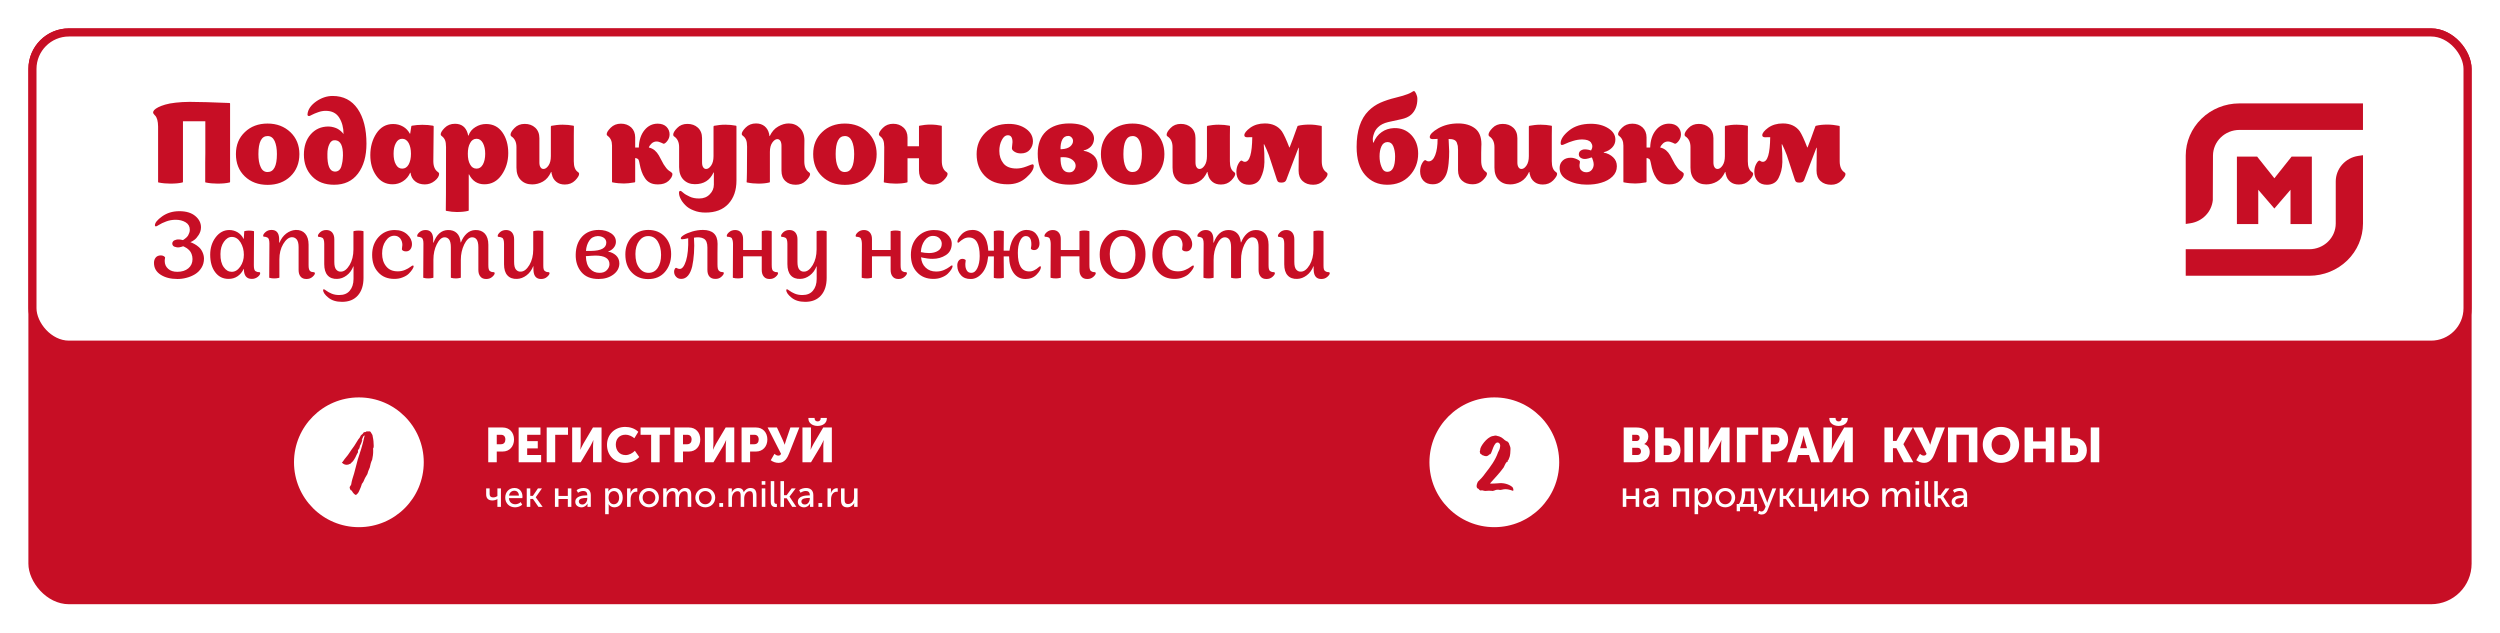 <svg width="1233" height="312" viewBox="0 0 1233 312" fill="none" xmlns="http://www.w3.org/2000/svg">
<g filter="url(#filter0_d)">
<rect x="14" y="14" width="1205" height="284" rx="20" fill="#C70E25"/>
</g>
<rect x="16" y="16" width="1201" height="154" rx="18" fill="white" stroke="#C70E25" stroke-width="4"/>
<path d="M113.251 50.8C104.963 50.464 98.355 50.24 93.539 50.24C91.019 50.24 88.723 50.408 86.651 50.632C84.523 50.856 82.843 51.192 81.499 51.584C80.155 51.976 78.979 52.424 78.083 52.872C77.131 53.376 76.459 53.824 76.067 54.272C75.675 54.72 75.507 55.112 75.507 55.504C75.507 55.728 75.619 56.008 75.899 56.288C76.123 56.624 76.403 56.904 76.739 57.24C77.019 57.576 77.299 58.192 77.579 59.088C77.803 59.984 77.971 61.104 77.971 62.392V89.72C77.971 89.888 78.027 90 78.195 90C80.099 90.392 82.059 90.56 84.019 90.56C86.427 90.56 88.387 90.392 89.955 90C90.123 90 90.235 89.888 90.235 89.664V59.816H101.267V62.952V66.872V71.184V75.608C101.267 77.064 101.211 78.52 101.211 79.92C101.211 81.32 101.211 82.608 101.211 83.784V86.864V88.992V89.72C101.211 89.888 101.267 90 101.435 90C103.339 90.392 105.299 90.56 107.259 90.56C109.667 90.56 111.627 90.392 113.195 90C113.363 90 113.475 89.888 113.475 89.664V51.08C113.475 50.968 113.363 50.856 113.251 50.8ZM131.982 60.936C127.446 60.936 123.694 62.336 120.782 65.136C117.814 67.936 116.358 71.52 116.358 76C116.358 80.536 117.814 84.176 120.726 86.976C123.638 89.776 127.39 91.176 131.982 91.176C136.574 91.176 140.326 89.776 143.238 86.976C146.15 84.176 147.662 80.48 147.662 76C147.662 71.632 146.15 67.992 143.238 65.192C140.27 62.392 136.518 60.936 131.982 60.936ZM131.982 84.848C130.414 84.848 129.294 84.064 128.566 82.384C127.782 80.76 127.446 78.632 127.446 76C127.446 70.064 128.958 67.096 131.982 67.096C133.55 67.096 134.67 67.936 135.454 69.56C136.182 71.184 136.574 73.312 136.574 76C136.574 81.936 135.006 84.848 131.982 84.848ZM180.738 70.848C180.738 63.624 179.282 57.912 176.37 53.656C173.458 49.456 169.37 47.328 164.05 47.328C161.138 47.328 158.45 48.28 155.874 50.072C153.298 51.92 151.898 53.992 151.674 56.232C151.562 56.904 151.842 57.24 152.458 57.24C152.57 57.24 153.074 57.072 153.858 56.624C154.642 56.176 155.706 55.784 156.938 55.336C158.17 54.888 159.402 54.664 160.634 54.664C163.658 54.664 165.898 55.784 167.298 58.024C168.698 60.264 169.426 62.952 169.426 65.976H169.258C169.258 65.976 169.202 65.808 169.034 65.584C168.81 65.36 168.53 65.024 168.138 64.688C167.69 64.352 167.242 63.96 166.682 63.624C166.122 63.288 165.394 63.008 164.61 62.784C163.77 62.56 162.93 62.392 162.034 62.392C158.338 62.392 155.426 63.736 153.186 66.312C150.946 68.888 149.882 72.248 149.882 76.28C149.882 80.648 151.226 84.176 153.914 86.976C156.602 89.776 160.242 91.12 164.778 91.12C169.818 91.12 173.738 89.328 176.538 85.632C179.338 81.936 180.738 77.008 180.738 70.848ZM165.058 84.624C162.594 84.512 161.362 81.6 161.474 75.888C161.474 73.984 161.81 72.36 162.482 71.016C163.098 69.672 164.05 69.056 165.394 69.168C167.97 69.392 169.202 71.912 169.146 76.672C169.09 77.792 169.034 78.744 168.922 79.528C168.81 80.312 168.586 81.152 168.362 82.048C168.082 82.944 167.69 83.56 167.13 84.008C166.57 84.456 165.842 84.68 165.058 84.624ZM213.72 79.472C213.72 76.952 213.776 71.24 213.888 62.336C213.888 62.224 213.776 62.112 213.608 62C212.04 61.72 210.248 61.552 208.288 61.552C206.496 61.552 204.76 61.72 203.136 62C202.912 62.112 202.856 62.224 202.856 62.336L202.296 65.92H202.128C201.344 64.464 200.28 63.288 198.824 62.448C197.368 61.608 195.744 61.16 193.896 61.16C190.424 61.16 187.68 62.728 185.664 65.752C183.648 68.832 182.64 72.416 182.64 76.504C182.64 80.48 183.592 83.896 185.608 86.696C187.568 89.496 190.256 90.896 193.616 90.896C195.52 90.896 197.2 90.392 198.768 89.384C200.336 88.376 201.512 86.976 202.296 85.184H202.464C202.688 86.976 203.472 88.432 204.76 89.44C205.992 90.448 207.616 90.952 209.52 90.952C211.312 90.952 212.936 90.392 214.392 89.216C215.848 88.04 216.576 86.864 216.576 85.744C216.576 85.408 216.408 85.128 216.072 84.904C214.504 83.896 213.72 82.048 213.72 79.472ZM198.376 83.168C197.032 83.168 195.968 82.496 195.24 81.096C194.456 79.752 194.12 77.96 194.12 75.832C194.12 73.704 194.456 71.968 195.24 70.568C195.968 69.168 197.032 68.44 198.376 68.44C199.72 68.44 200.784 69.168 201.568 70.568C202.296 71.968 202.688 73.704 202.688 75.832C202.688 77.96 202.296 79.752 201.568 81.096C200.784 82.496 199.72 83.168 198.376 83.168ZM235.045 68.44C236.389 68.44 237.397 69.168 238.181 70.568C238.909 71.968 239.301 73.704 239.301 75.832C239.301 77.96 238.909 79.752 238.181 81.096C237.397 82.496 236.389 83.168 235.045 83.168C233.645 83.168 232.581 82.496 231.853 81.096C231.069 79.752 230.733 77.96 230.733 75.832C230.733 73.704 231.069 71.968 231.853 70.568C232.581 69.168 233.645 68.44 235.045 68.44ZM224.405 61.048C222.333 61.048 220.653 61.72 219.309 63.064C217.965 64.408 217.349 65.472 217.349 66.256C217.349 66.592 217.517 66.872 217.853 67.096C218.637 67.656 219.141 68.328 219.477 69.112C219.813 69.896 219.981 71.072 219.981 72.528C219.981 93.024 219.925 103.44 219.869 103.72C219.869 103.888 219.925 104 220.093 104C221.997 104.392 223.733 104.56 225.301 104.56C227.485 104.56 229.333 104.392 230.901 104C231.069 104 231.181 103.888 231.181 103.664V86.024H231.349C232.973 89.272 235.493 90.896 238.909 90.896C242.381 90.896 245.237 89.384 247.421 86.248C249.549 83.168 250.669 79.584 250.669 75.496C250.669 71.352 249.661 67.936 247.757 65.248C245.853 62.56 243.165 61.16 239.749 61.16C237.845 61.16 236.109 61.664 234.485 62.672C232.805 63.68 231.685 65.08 231.069 66.872H230.901C230.845 66.648 230.733 66.256 230.621 65.696C229.669 62.616 227.597 61.048 224.405 61.048ZM283.05 62.336C283.05 62.224 282.994 62.112 282.882 62C281.09 61.664 279.298 61.496 277.506 61.496C275.546 61.496 273.698 61.72 271.906 62.056L271.682 62.392V77.008C271.682 78.968 271.29 80.536 270.506 81.656C269.722 82.776 268.938 83.336 268.042 83.336C267.426 83.336 266.922 83.056 266.586 82.496C266.194 81.936 266.026 81.152 266.026 80.032V68.104C266.026 65.92 265.298 64.184 263.954 62.952C262.61 61.72 260.874 61.104 258.802 61.104C256.73 61.104 255.05 61.776 253.762 63.12C252.418 64.464 251.802 65.584 251.802 66.424C251.802 66.872 251.97 67.152 252.306 67.32C253.874 68.384 254.714 70.12 254.714 72.528V82.664C254.714 85.352 255.442 87.424 256.898 88.824C258.354 90.28 260.202 90.952 262.498 90.952C264.29 90.952 266.082 90.504 267.762 89.552C269.442 88.6 270.786 87.032 271.794 84.792L271.962 84.848C272.018 85.408 272.074 85.8 272.186 86.024C272.522 87.592 273.25 88.768 274.37 89.664C275.434 90.56 276.834 91.008 278.57 91.008C280.642 91.008 282.322 90.336 283.666 88.992C284.954 87.648 285.626 86.584 285.626 85.744C285.626 85.408 285.458 85.128 285.122 84.904C283.666 84.008 282.994 82.216 282.994 79.528C282.994 68.216 282.994 62.448 283.05 62.336ZM330.688 84.68C329.792 84.176 328.952 83.448 328.28 82.44C327.552 81.488 326.936 80.536 326.488 79.528C325.984 78.576 325.48 77.624 324.92 76.616C324.36 75.664 323.688 74.824 322.904 74.152C322.064 73.48 321.112 72.976 319.992 72.752C320.272 71.968 320.776 71.296 321.448 70.68C322.12 70.12 322.904 69.784 323.8 69.784C324.528 69.784 325.256 70.008 326.04 70.344C326.824 70.736 327.216 70.904 327.272 70.904C327.776 70.904 328.392 70.456 329.12 69.504C329.848 68.552 330.24 67.488 330.24 66.256C330.24 64.856 329.736 63.624 328.728 62.56C327.72 61.552 326.264 60.992 324.36 60.992C321.784 60.992 319.6 62.056 317.864 64.184C316.128 66.312 315.176 69.168 315.064 72.752H313.272V67.768C313.272 65.752 312.6 64.072 311.312 62.84C309.968 61.608 308.288 60.992 306.272 60.992C304.2 60.992 302.52 61.664 301.176 63.008C299.832 64.352 299.216 65.416 299.216 66.2C299.216 66.536 299.384 66.816 299.72 67.04C301.12 68.048 301.848 69.616 301.848 71.8V89.664C301.848 89.832 301.904 89.944 302.072 89.944C304.088 90.336 305.992 90.504 307.728 90.504C308.96 90.504 310.696 90.336 313.048 89.944L313.272 89.608V77.96C313.552 77.96 313.832 78.016 314.056 78.128C314.28 78.24 314.504 78.352 314.616 78.408C314.728 78.52 314.896 78.688 315.008 78.968C315.12 79.304 315.176 79.472 315.176 79.528C315.176 79.64 315.232 79.864 315.344 80.2L315.456 80.76C315.736 82.272 316.072 83.56 316.464 84.624C316.8 85.688 317.36 86.752 318.032 87.76C318.704 88.824 319.544 89.608 320.664 90.168C321.728 90.728 323.016 90.952 324.528 90.952C326.712 90.952 328.448 90.392 329.736 89.216C330.968 88.04 331.64 86.92 331.64 85.856C331.64 85.464 331.304 85.072 330.688 84.68ZM363.221 62.336C363.221 62.224 363.165 62.112 363.053 62C361.261 61.664 359.469 61.496 357.733 61.496C355.773 61.496 353.925 61.72 352.133 62.056L351.909 62.392V77.008C351.909 78.968 351.517 80.536 350.733 81.656C349.949 82.776 349.165 83.336 348.269 83.336C347.653 83.336 347.149 83.056 346.813 82.496C346.421 81.936 346.253 81.152 346.253 80.032V68.104C346.253 65.92 345.525 64.184 344.181 62.952C342.837 61.72 341.101 61.104 339.029 61.104C336.957 61.104 335.277 61.776 333.989 63.12C332.645 64.464 332.029 65.584 332.029 66.424C332.029 66.872 332.197 67.152 332.533 67.32C334.101 68.384 334.941 70.12 334.941 72.528V82.384C334.941 85.128 335.669 87.2 337.125 88.656C338.581 90.112 340.429 90.84 342.725 90.84C347.093 90.84 350.117 88.936 351.909 85.072H352.077V91.064C352.077 92.856 351.405 94.48 350.061 95.824C348.717 97.224 346.981 97.896 344.853 97.896C343.005 97.896 341.437 97.616 340.093 96.944C338.749 96.328 337.685 95.712 337.013 95.096C336.341 94.48 335.837 94.144 335.557 94.144C335.109 94.144 334.885 94.48 334.885 95.04C334.885 95.936 335.109 96.944 335.669 98.008C336.173 99.072 336.957 100.136 337.965 101.144C338.973 102.208 340.317 103.104 342.109 103.776C343.845 104.504 345.805 104.84 347.933 104.84C352.805 104.84 356.557 103.44 359.245 100.528C361.877 97.672 363.221 93.864 363.221 89.048V62.336ZM368.234 89.72C368.234 89.888 368.29 90 368.458 90C370.362 90.392 372.266 90.56 374.058 90.56C376.074 90.56 377.866 90.392 379.434 90C379.602 90 379.714 89.888 379.714 89.664V74.88C379.714 72.976 380.106 71.464 380.89 70.344C381.674 69.224 382.514 68.608 383.41 68.608C383.97 68.608 384.474 68.888 384.866 69.448C385.202 70.008 385.426 70.848 385.426 71.912V84.176C385.426 86.416 386.042 88.096 387.386 89.328C388.674 90.56 390.354 91.12 392.482 91.12C394.498 91.12 396.178 90.448 397.522 89.104C398.866 87.76 399.538 86.696 399.538 85.856C399.538 85.52 399.37 85.24 399.034 85.016C397.466 84.008 396.682 82.16 396.682 79.528C396.682 77.96 396.682 76.056 396.682 73.76C396.682 71.464 396.738 70.008 396.738 69.336C396.738 66.648 395.954 64.576 394.498 63.12C393.042 61.664 391.194 60.88 389.01 60.88C387.274 60.88 385.538 61.384 383.802 62.392C382.01 63.4 380.666 64.968 379.658 67.096H379.49C379.434 66.872 379.378 66.48 379.322 66.032C378.986 64.464 378.258 63.232 377.138 62.28C376.018 61.384 374.618 60.88 372.882 60.88C370.81 60.88 369.13 61.552 367.786 62.896C366.442 64.24 365.826 65.304 365.826 66.088C365.826 66.424 365.994 66.704 366.33 66.928C367.114 67.488 367.618 68.16 367.954 68.944C368.29 69.728 368.458 70.904 368.458 72.36C368.458 83.336 368.346 89.16 368.234 89.72ZM416.685 60.936C412.149 60.936 408.397 62.336 405.485 65.136C402.517 67.936 401.061 71.52 401.061 76C401.061 80.536 402.517 84.176 405.429 86.976C408.341 89.776 412.093 91.176 416.685 91.176C421.277 91.176 425.029 89.776 427.941 86.976C430.853 84.176 432.365 80.48 432.365 76C432.365 71.632 430.853 67.992 427.941 65.192C424.973 62.392 421.221 60.936 416.685 60.936ZM416.685 84.848C415.117 84.848 413.997 84.064 413.269 82.384C412.485 80.76 412.149 78.632 412.149 76C412.149 70.064 413.661 67.096 416.685 67.096C418.253 67.096 419.373 67.936 420.157 69.56C420.885 71.184 421.277 73.312 421.277 76C421.277 81.936 419.709 84.848 416.685 84.848ZM453.242 84.064C453.242 86.304 453.858 87.984 455.202 89.216C456.49 90.448 458.17 91.008 460.298 91.008C462.314 91.008 463.994 90.336 465.338 88.992C466.682 87.648 467.354 86.584 467.354 85.744C467.354 85.408 467.186 85.128 466.85 84.904C465.282 83.896 464.498 82.048 464.498 79.416V62.28C464.498 62.168 464.442 62.056 464.33 62C462.706 61.664 460.858 61.44 458.842 61.44C456.994 61.44 455.202 61.664 453.466 62C453.298 62.056 453.242 62.168 453.242 62.28V72.136H447.586V67.824C447.586 65.808 446.914 64.128 445.57 62.896C444.226 61.664 442.546 61.048 440.53 61.048C438.458 61.048 436.778 61.72 435.434 63.064C434.09 64.408 433.474 65.472 433.474 66.256C433.474 66.592 433.642 66.872 433.978 67.096C434.762 67.656 435.266 68.328 435.602 69.112C435.938 69.896 436.106 71.072 436.106 72.528C436.106 83.392 435.994 89.16 435.882 89.72C435.882 89.888 435.938 90 436.106 90C438.01 90.392 439.914 90.56 441.706 90.56C443.89 90.56 445.738 90.392 447.306 90C447.474 90 447.586 89.888 447.586 89.664V78.072H453.242V84.064ZM509.447 69.728C509.447 67.264 508.327 65.192 506.087 63.568C503.847 61.944 500.991 61.104 497.575 61.104C492.759 61.104 488.895 62.56 485.983 65.416C483.071 68.328 481.671 71.856 481.671 76C481.671 80.368 482.959 83.896 485.647 86.696C488.335 89.496 492.087 90.896 497.015 90.896C500.655 90.896 503.679 89.832 506.143 87.592C508.607 85.408 509.839 83.504 509.839 81.824C509.839 81.32 509.615 81.04 509.167 81.04C508.943 81.04 507.991 81.432 506.255 82.104C504.519 82.776 502.895 83.112 501.327 83.112C498.415 83.112 496.231 82.272 494.887 80.592C493.543 78.912 492.871 76.896 492.871 74.432C492.871 72.416 493.263 70.624 494.103 69.056C494.887 67.488 495.895 66.704 497.127 66.704C498.583 66.704 499.367 67.824 499.367 70.064C499.367 70.512 499.311 71.072 499.199 71.8C499.087 72.528 499.087 72.976 499.087 73.2C499.087 73.76 499.535 74.32 500.431 74.88C501.327 75.44 502.391 75.664 503.511 75.664C505.415 75.664 506.927 75.048 507.935 73.816C508.943 72.584 509.447 71.24 509.447 69.728ZM534.484 74.376V74.152C535.828 73.928 536.948 73.312 537.9 72.416C538.796 71.52 539.356 70.4 539.524 69.056C539.804 67.04 538.908 65.136 536.836 63.456C534.764 61.776 531.628 60.88 527.428 60.88C522.5 60.88 518.636 62.224 515.892 64.8C513.148 67.432 511.804 71.072 511.804 75.776C511.804 80.984 513.148 84.848 515.948 87.312C518.692 89.832 522.5 91.064 527.428 91.064C531.684 91.064 535.1 90.112 537.564 88.096C540.028 86.08 541.316 83.84 541.316 81.264C541.316 79.304 540.588 77.736 539.244 76.56C537.844 75.384 536.276 74.656 534.484 74.376ZM526.868 67.04C527.54 67.04 528.1 67.32 528.548 67.824C528.996 68.328 529.22 68.888 529.22 69.504C529.22 70.568 528.716 71.464 527.82 72.248C526.868 73.032 525.468 73.48 523.564 73.592H523.06C523.004 71.688 523.284 70.12 523.9 68.888C524.516 67.656 525.524 67.04 526.868 67.04ZM527.26 85.016C524.348 85.016 522.948 82.552 523.06 77.568C523.452 77.568 523.9 77.512 524.348 77.512C526.252 77.512 527.764 77.96 528.884 78.8C529.948 79.64 530.508 80.592 530.508 81.712C530.508 82.608 530.172 83.392 529.612 84.064C529.052 84.736 528.268 85.016 527.26 85.016ZM558.599 60.936C554.063 60.936 550.311 62.336 547.399 65.136C544.431 67.936 542.975 71.52 542.975 76C542.975 80.536 544.431 84.176 547.343 86.976C550.255 89.776 554.007 91.176 558.599 91.176C563.191 91.176 566.943 89.776 569.855 86.976C572.767 84.176 574.279 80.48 574.279 76C574.279 71.632 572.767 67.992 569.855 65.192C566.887 62.392 563.135 60.936 558.599 60.936ZM558.599 84.848C557.031 84.848 555.911 84.064 555.183 82.384C554.399 80.76 554.063 78.632 554.063 76C554.063 70.064 555.575 67.096 558.599 67.096C560.167 67.096 561.287 67.936 562.071 69.56C562.799 71.184 563.191 73.312 563.191 76C563.191 81.936 561.623 84.848 558.599 84.848ZM606.636 62.336C606.636 62.224 606.58 62.112 606.468 62C604.676 61.664 602.884 61.496 601.092 61.496C599.132 61.496 597.284 61.72 595.492 62.056L595.268 62.392V77.008C595.268 78.968 594.876 80.536 594.092 81.656C593.308 82.776 592.524 83.336 591.628 83.336C591.012 83.336 590.508 83.056 590.172 82.496C589.78 81.936 589.612 81.152 589.612 80.032V68.104C589.612 65.92 588.884 64.184 587.54 62.952C586.196 61.72 584.46 61.104 582.388 61.104C580.316 61.104 578.636 61.776 577.348 63.12C576.004 64.464 575.388 65.584 575.388 66.424C575.388 66.872 575.556 67.152 575.892 67.32C577.46 68.384 578.3 70.12 578.3 72.528V82.664C578.3 85.352 579.028 87.424 580.484 88.824C581.94 90.28 583.788 90.952 586.084 90.952C587.876 90.952 589.668 90.504 591.348 89.552C593.028 88.6 594.372 87.032 595.38 84.792L595.548 84.848C595.604 85.408 595.66 85.8 595.772 86.024C596.108 87.592 596.836 88.768 597.956 89.664C599.02 90.56 600.42 91.008 602.156 91.008C604.228 91.008 605.908 90.336 607.252 88.992C608.54 87.648 609.212 86.584 609.212 85.744C609.212 85.408 609.044 85.128 608.708 84.904C607.252 84.008 606.58 82.216 606.58 79.528C606.58 68.216 606.58 62.448 606.636 62.336ZM629.773 88.656C629.941 89.216 630.221 89.608 630.557 89.776C630.893 90 631.397 90.056 632.069 90.056C633.301 90.056 634.085 89.608 634.421 88.656C634.477 88.432 634.869 87.424 635.597 85.52C636.269 83.616 637.109 81.432 638.117 78.856C639.069 76.336 639.853 74.32 640.413 72.864H640.581L640.469 84.176C640.469 86.416 641.141 88.096 642.485 89.328C643.829 90.56 645.565 91.12 647.693 91.12C649.709 91.12 651.389 90.448 652.733 89.104C654.077 87.76 654.749 86.696 654.749 85.856C654.749 85.52 654.581 85.24 654.245 85.016C652.677 84.008 651.893 82.16 651.893 79.528V62.392C651.893 62.28 651.837 62.168 651.781 62.112C651.669 62.112 651.389 62.056 650.885 61.944C650.381 61.832 649.653 61.72 648.701 61.608C647.693 61.496 646.741 61.44 645.845 61.44C643.549 61.44 641.645 61.664 640.133 62.056C640.077 62.056 640.021 62.112 639.965 62.168C639.909 62.28 639.685 62.896 639.237 64.128C638.789 65.36 638.285 66.816 637.669 68.496C636.997 70.232 636.493 71.632 636.045 72.696H635.877C634.421 68.888 633.189 66.256 632.237 64.8C630.389 62.224 627.589 60.88 623.837 60.88C620.981 60.88 618.573 61.608 616.613 63.008C614.653 64.464 613.701 65.696 613.701 66.704C613.701 67.376 614.205 67.712 615.269 67.712C615.437 67.712 615.829 67.712 616.389 67.656C616.949 67.656 617.341 67.656 617.621 67.656C617.509 75.776 616.333 79.808 613.981 79.808C613.645 79.808 613.309 79.752 612.973 79.528C612.637 79.304 612.413 79.192 612.301 79.192C611.853 79.192 611.293 79.808 610.677 80.928C610.061 82.104 609.781 83.392 609.781 84.736C609.781 86.64 610.341 88.208 611.461 89.384C612.581 90.56 614.093 91.12 615.997 91.12C617.341 91.12 618.461 90.84 619.469 90.28C620.477 89.72 621.205 88.88 621.765 87.76C622.325 86.64 622.717 85.52 623.053 84.288C623.389 83.056 623.557 81.656 623.613 79.976C623.613 78.296 623.613 76.84 623.557 75.552C623.501 74.32 623.389 72.864 623.277 71.184H623.501C624.285 72.696 625.013 74.488 625.797 76.504C626.525 78.576 627.309 81.04 628.205 83.84C629.101 86.64 629.605 88.264 629.773 88.656ZM687.509 63.176C685.213 63.288 683.197 63.904 681.461 65.136C679.669 66.368 678.325 68.104 677.429 70.344H677.205L677.093 69.168C676.981 68.384 677.149 67.32 677.597 66.032C677.989 64.8 678.661 63.68 679.669 62.728C680.845 61.552 682.525 60.712 684.653 60.208C686.781 59.704 688.909 59.256 691.037 58.808C693.165 58.36 694.789 57.632 695.965 56.568C697.981 54.72 699.045 52.144 699.045 48.784C699.045 47.888 698.821 47.048 698.429 46.208C698.037 45.368 697.701 44.92 697.365 44.92C697.197 44.92 697.029 44.976 696.861 45.088C696.637 45.2 696.357 45.424 695.909 45.648C695.461 45.928 694.901 46.152 694.341 46.376C693.109 46.88 691.149 47.496 688.349 48.168C685.549 48.84 683.029 49.68 680.845 50.632C678.605 51.64 676.645 52.984 674.965 54.664C671.045 58.584 669.085 64.52 669.085 72.472C669.085 78.408 670.429 83 673.229 86.248C676.029 89.496 679.669 91.12 684.205 91.12C688.685 91.12 692.381 89.664 695.181 86.696C697.981 83.728 699.437 80.088 699.437 75.776C699.437 72.08 698.317 69 696.077 66.592C693.837 64.24 690.981 63.064 687.509 63.176ZM684.261 84.736C682.917 84.736 681.965 83.952 681.349 82.272C680.677 80.648 680.397 78.912 680.397 77.12C680.397 75.216 680.677 73.536 681.349 72.136C681.965 70.792 682.973 70.064 684.373 70.064C685.661 70.064 686.613 70.792 687.173 72.136C687.733 73.536 688.069 75.216 688.069 77.12C688.069 82.216 686.781 84.736 684.261 84.736ZM732.878 84.792C731.31 83.784 730.526 81.936 730.526 79.304C730.526 77.904 730.526 76.56 730.526 75.328C730.526 74.096 730.582 73.144 730.582 72.472C730.582 71.856 730.638 71.408 730.638 71.128C730.638 67.544 729.574 64.968 727.502 63.344C725.374 61.72 722.63 60.88 719.214 60.88C715.406 60.88 712.158 61.72 709.358 63.288C706.558 64.912 705.158 66.368 705.158 67.6C705.158 68.272 705.662 68.608 706.67 68.608C707.006 68.608 707.398 68.608 707.958 68.552C708.462 68.552 708.798 68.496 709.022 68.496C709.022 71.8 708.63 74.488 707.846 76.504C707.062 78.576 705.942 79.584 704.598 79.584C704.262 79.584 703.926 79.528 703.59 79.304C703.254 79.08 703.03 78.968 702.918 78.968C702.47 78.968 701.91 79.584 701.294 80.704C700.678 81.88 700.398 83.168 700.398 84.512C700.398 86.416 700.958 87.984 702.078 89.16C703.198 90.336 704.71 90.896 706.614 90.896C708.294 90.896 709.694 90.448 710.814 89.44C711.934 88.488 712.774 87.312 713.334 85.912C713.894 84.512 714.23 82.72 714.454 80.536C714.678 78.352 714.734 76.392 714.734 74.656C714.678 72.92 714.566 70.904 714.454 68.552C715.518 68.552 716.414 68.664 717.086 68.944C717.758 69.224 718.206 69.672 718.486 70.288C718.71 70.904 718.878 71.464 718.99 71.968C719.046 72.472 719.102 73.144 719.102 73.928V83.952C719.102 86.192 719.774 87.872 721.118 89.104C722.462 90.336 724.198 90.896 726.326 90.896C728.342 90.896 730.022 90.224 731.366 88.88C732.71 87.536 733.382 86.472 733.382 85.632C733.382 85.296 733.214 85.016 732.878 84.792ZM765.394 62.336C765.394 62.224 765.338 62.112 765.226 62C763.434 61.664 761.642 61.496 759.85 61.496C757.89 61.496 756.042 61.72 754.25 62.056L754.026 62.392V77.008C754.026 78.968 753.634 80.536 752.85 81.656C752.066 82.776 751.282 83.336 750.386 83.336C749.77 83.336 749.266 83.056 748.93 82.496C748.538 81.936 748.37 81.152 748.37 80.032V68.104C748.37 65.92 747.642 64.184 746.298 62.952C744.954 61.72 743.218 61.104 741.146 61.104C739.074 61.104 737.394 61.776 736.106 63.12C734.762 64.464 734.146 65.584 734.146 66.424C734.146 66.872 734.314 67.152 734.65 67.32C736.218 68.384 737.058 70.12 737.058 72.528V82.664C737.058 85.352 737.786 87.424 739.242 88.824C740.698 90.28 742.546 90.952 744.842 90.952C746.634 90.952 748.426 90.504 750.106 89.552C751.786 88.6 753.13 87.032 754.138 84.792L754.306 84.848C754.362 85.408 754.418 85.8 754.53 86.024C754.866 87.592 755.594 88.768 756.714 89.664C757.778 90.56 759.178 91.008 760.914 91.008C762.986 91.008 764.666 90.336 766.01 88.992C767.298 87.648 767.97 86.584 767.97 85.744C767.97 85.408 767.802 85.128 767.466 84.904C766.01 84.008 765.338 82.216 765.338 79.528C765.338 68.216 765.338 62.448 765.394 62.336ZM790.995 75.272V75.048C792.563 74.712 793.907 73.984 795.027 72.864C796.147 71.744 796.707 70.4 796.707 68.832C796.707 66.592 795.531 64.744 793.235 63.288C790.939 61.832 788.083 61.048 784.667 61.048C780.187 61.048 776.547 62.168 773.803 64.408C771.059 66.648 769.715 68.72 769.715 70.624C769.715 71.24 769.939 71.52 770.387 71.52C770.667 71.52 771.283 71.296 772.235 70.848C773.131 70.4 774.363 69.952 775.819 69.504C777.275 69.056 778.787 68.776 780.355 68.776C781.419 68.776 782.315 68.944 783.043 69.168C783.771 69.448 784.275 69.784 784.611 70.176C784.891 70.624 785.059 70.96 785.171 71.24C785.283 71.576 785.339 71.856 785.339 72.136C785.339 72.864 785.115 73.536 784.723 74.208C782.763 73.592 781.251 73.48 780.243 73.928C779.179 74.376 778.675 75.104 778.675 76.112C778.675 77.064 779.179 77.736 780.299 78.184C781.363 78.632 782.931 78.408 785.003 77.624L785.283 78.016C785.395 78.352 785.563 78.8 785.731 79.36C785.899 79.92 786.011 80.536 786.011 81.096C786.011 82.104 785.675 83 785.059 83.784C784.387 84.568 783.547 84.96 782.427 84.96C781.419 84.96 780.635 84.68 779.963 84.064C779.291 83.504 779.011 82.664 779.011 81.656C779.011 81.432 779.011 81.096 779.123 80.648C779.179 80.2 779.235 79.92 779.235 79.752C779.235 79.416 778.731 78.968 777.723 78.52C776.715 78.072 775.707 77.792 774.699 77.792C772.963 77.792 771.619 78.296 770.667 79.248C769.659 80.256 769.211 81.432 769.211 82.832C769.211 85.464 770.555 87.48 773.299 88.936C775.987 90.392 779.123 91.064 782.651 91.064C785.227 91.064 787.579 90.784 789.763 90.112C791.947 89.496 793.795 88.488 795.251 87.088C796.707 85.688 797.435 84.008 797.435 81.992C797.435 80.2 796.819 78.744 795.587 77.568C794.355 76.392 792.843 75.608 790.995 75.272ZM829.493 84.68C828.597 84.176 827.757 83.448 827.085 82.44C826.357 81.488 825.741 80.536 825.293 79.528C824.789 78.576 824.285 77.624 823.725 76.616C823.165 75.664 822.493 74.824 821.709 74.152C820.869 73.48 819.917 72.976 818.797 72.752C819.077 71.968 819.581 71.296 820.253 70.68C820.925 70.12 821.709 69.784 822.605 69.784C823.333 69.784 824.061 70.008 824.845 70.344C825.629 70.736 826.021 70.904 826.077 70.904C826.581 70.904 827.197 70.456 827.925 69.504C828.653 68.552 829.045 67.488 829.045 66.256C829.045 64.856 828.541 63.624 827.533 62.56C826.525 61.552 825.069 60.992 823.165 60.992C820.589 60.992 818.405 62.056 816.669 64.184C814.933 66.312 813.981 69.168 813.869 72.752H812.077V67.768C812.077 65.752 811.405 64.072 810.117 62.84C808.773 61.608 807.093 60.992 805.077 60.992C803.005 60.992 801.325 61.664 799.981 63.008C798.637 64.352 798.021 65.416 798.021 66.2C798.021 66.536 798.189 66.816 798.525 67.04C799.925 68.048 800.653 69.616 800.653 71.8V89.664C800.653 89.832 800.709 89.944 800.877 89.944C802.893 90.336 804.797 90.504 806.533 90.504C807.765 90.504 809.501 90.336 811.853 89.944L812.077 89.608V77.96C812.357 77.96 812.637 78.016 812.861 78.128C813.085 78.24 813.309 78.352 813.421 78.408C813.533 78.52 813.701 78.688 813.813 78.968C813.925 79.304 813.981 79.472 813.981 79.528C813.981 79.64 814.037 79.864 814.149 80.2L814.261 80.76C814.541 82.272 814.877 83.56 815.269 84.624C815.605 85.688 816.165 86.752 816.837 87.76C817.509 88.824 818.349 89.608 819.469 90.168C820.533 90.728 821.821 90.952 823.333 90.952C825.517 90.952 827.253 90.392 828.541 89.216C829.773 88.04 830.445 86.92 830.445 85.856C830.445 85.464 830.109 85.072 829.493 84.68ZM862.081 62.336C862.081 62.224 862.025 62.112 861.913 62C860.121 61.664 858.329 61.496 856.537 61.496C854.577 61.496 852.729 61.72 850.937 62.056L850.713 62.392V77.008C850.713 78.968 850.321 80.536 849.537 81.656C848.753 82.776 847.969 83.336 847.073 83.336C846.457 83.336 845.953 83.056 845.617 82.496C845.225 81.936 845.057 81.152 845.057 80.032V68.104C845.057 65.92 844.329 64.184 842.985 62.952C841.641 61.72 839.905 61.104 837.833 61.104C835.761 61.104 834.081 61.776 832.793 63.12C831.449 64.464 830.833 65.584 830.833 66.424C830.833 66.872 831.001 67.152 831.337 67.32C832.905 68.384 833.745 70.12 833.745 72.528V82.664C833.745 85.352 834.473 87.424 835.929 88.824C837.385 90.28 839.233 90.952 841.529 90.952C843.321 90.952 845.113 90.504 846.793 89.552C848.473 88.6 849.817 87.032 850.825 84.792L850.993 84.848C851.049 85.408 851.105 85.8 851.217 86.024C851.553 87.592 852.281 88.768 853.401 89.664C854.465 90.56 855.865 91.008 857.601 91.008C859.673 91.008 861.353 90.336 862.697 88.992C863.985 87.648 864.657 86.584 864.657 85.744C864.657 85.408 864.489 85.128 864.153 84.904C862.697 84.008 862.025 82.216 862.025 79.528C862.025 68.216 862.025 62.448 862.081 62.336ZM885.219 88.656C885.387 89.216 885.667 89.608 886.003 89.776C886.339 90 886.843 90.056 887.515 90.056C888.747 90.056 889.531 89.608 889.867 88.656C889.923 88.432 890.315 87.424 891.043 85.52C891.715 83.616 892.555 81.432 893.563 78.856C894.515 76.336 895.299 74.32 895.859 72.864H896.027L895.915 84.176C895.915 86.416 896.587 88.096 897.931 89.328C899.275 90.56 901.011 91.12 903.139 91.12C905.155 91.12 906.835 90.448 908.179 89.104C909.523 87.76 910.195 86.696 910.195 85.856C910.195 85.52 910.027 85.24 909.691 85.016C908.123 84.008 907.339 82.16 907.339 79.528V62.392C907.339 62.28 907.283 62.168 907.227 62.112C907.115 62.112 906.835 62.056 906.331 61.944C905.827 61.832 905.099 61.72 904.147 61.608C903.139 61.496 902.187 61.44 901.291 61.44C898.995 61.44 897.091 61.664 895.579 62.056C895.523 62.056 895.467 62.112 895.411 62.168C895.355 62.28 895.131 62.896 894.683 64.128C894.235 65.36 893.731 66.816 893.115 68.496C892.443 70.232 891.939 71.632 891.491 72.696H891.323C889.867 68.888 888.635 66.256 887.683 64.8C885.835 62.224 883.035 60.88 879.283 60.88C876.427 60.88 874.019 61.608 872.059 63.008C870.099 64.464 869.147 65.696 869.147 66.704C869.147 67.376 869.651 67.712 870.715 67.712C870.883 67.712 871.275 67.712 871.835 67.656C872.395 67.656 872.787 67.656 873.067 67.656C872.955 75.776 871.779 79.808 869.427 79.808C869.091 79.808 868.755 79.752 868.419 79.528C868.083 79.304 867.859 79.192 867.747 79.192C867.299 79.192 866.739 79.808 866.123 80.928C865.507 82.104 865.227 83.392 865.227 84.736C865.227 86.64 865.787 88.208 866.907 89.384C868.027 90.56 869.539 91.12 871.443 91.12C872.787 91.12 873.907 90.84 874.915 90.28C875.923 89.72 876.651 88.88 877.211 87.76C877.771 86.64 878.163 85.52 878.499 84.288C878.835 83.056 879.003 81.656 879.059 79.976C879.059 78.296 879.059 76.84 879.003 75.552C878.947 74.32 878.835 72.864 878.723 71.184H878.947C879.731 72.696 880.459 74.488 881.243 76.504C881.971 78.576 882.755 81.04 883.651 83.84C884.547 86.64 885.051 88.264 885.219 88.656Z" fill="#C70E25"/>
<path d="M93.978 119.474V119.382C94.438 119.244 95.036 118.922 95.772 118.37C96.508 117.864 97.244 117.036 97.98 115.886C98.716 114.736 99.13 113.494 99.13 112.114C99.13 109.952 98.164 108.066 96.278 106.502C94.392 104.938 91.77 104.156 88.458 104.156C85.146 104.156 82.34 105.03 79.948 106.732C77.556 108.434 76.406 109.906 76.406 111.102C76.406 111.47 76.59 111.654 76.958 111.654C77.096 111.654 77.602 111.424 78.476 110.872C79.304 110.32 80.5 109.768 81.972 109.216C83.444 108.664 85.008 108.388 86.664 108.388C88.504 108.388 90.16 108.802 91.54 109.63C92.92 110.458 93.61 111.7 93.61 113.31C93.61 113.862 93.518 114.414 93.334 114.874C93.15 115.38 92.966 115.794 92.782 116.116C92.552 116.484 92.276 116.806 92 117.082C91.678 117.404 91.402 117.634 91.172 117.772C90.942 117.956 90.712 118.094 90.528 118.232L90.206 118.416C88.826 118.048 87.768 118.002 87.032 118.186C86.25 118.37 85.698 118.646 85.422 118.968C85.1 119.336 84.962 119.704 84.962 120.118C84.962 120.578 85.1 120.946 85.422 121.268C85.744 121.59 86.296 121.82 87.124 121.958C87.906 122.142 88.964 121.958 90.344 121.452L90.942 121.728C91.31 121.912 91.678 122.096 92.092 122.372C92.506 122.648 92.92 123.016 93.38 123.476C93.84 123.936 94.208 124.534 94.484 125.27C94.76 126.006 94.944 126.834 94.944 127.754C94.944 129.686 94.254 131.204 92.874 132.354C91.494 133.504 89.654 134.056 87.446 134.056C85.56 134.056 84.042 133.596 82.938 132.584C81.788 131.572 81.236 130.284 81.236 128.674C81.236 128.352 81.282 127.8 81.42 127.064C81.42 126.834 81.19 126.604 80.776 126.328C80.362 126.098 79.902 125.96 79.35 125.96C78.154 125.96 77.28 126.374 76.728 127.11C76.176 127.846 75.946 128.72 75.946 129.64C75.946 132.124 77.004 134.056 79.212 135.482C81.42 136.908 84.18 137.598 87.538 137.598C89.01 137.598 90.528 137.414 92 137C93.472 136.632 94.898 136.034 96.186 135.252C97.474 134.47 98.532 133.412 99.36 132.078C100.188 130.744 100.602 129.226 100.602 127.57C100.602 126.42 100.326 125.362 99.866 124.35C99.406 123.338 98.808 122.51 98.072 121.866C97.336 121.222 96.6 120.716 95.91 120.348C95.22 119.98 94.576 119.658 93.978 119.474ZM125.196 130.698C125.196 128.95 125.196 126.098 125.242 122.05C125.242 118.048 125.288 115.426 125.288 114.184C125.288 114.092 125.196 114.046 125.058 113.954C124.322 113.816 123.54 113.724 122.712 113.724C122.068 113.724 121.378 113.816 120.688 113.954C120.504 114.046 120.458 114.092 120.458 114.184L120.228 117.772H120.09C119.446 116.438 118.48 115.38 117.238 114.598C115.996 113.862 114.616 113.448 113.098 113.448C110.384 113.448 108.13 114.69 106.336 117.082C104.542 119.474 103.668 122.326 103.668 125.592C103.668 129.226 104.496 132.124 106.152 134.286C107.808 136.494 110.016 137.552 112.73 137.552C114.386 137.552 115.858 137.138 117.146 136.264C118.434 135.39 119.446 134.194 120.182 132.63H120.274C120.274 135.942 121.608 137.552 124.184 137.552C125.288 137.552 126.254 137.23 127.082 136.586C127.91 135.942 128.324 135.344 128.324 134.7C128.324 134.424 128.186 134.286 128.002 134.24C127.45 134.24 127.128 134.194 126.944 134.148C126.76 134.102 126.484 133.964 126.116 133.78C125.748 133.596 125.518 133.228 125.38 132.722C125.242 132.216 125.196 131.526 125.196 130.698ZM114.294 134.056C112.73 134.056 111.442 133.32 110.338 131.756C109.234 130.238 108.682 128.076 108.728 125.27C108.728 122.832 109.326 120.808 110.43 119.244C111.534 117.68 112.822 116.852 114.34 116.852C116.088 116.852 117.514 117.772 118.618 119.52C119.722 121.314 120.274 123.338 120.274 125.638C120.274 127.846 119.676 129.824 118.48 131.526C117.284 133.228 115.904 134.056 114.294 134.056ZM132.78 136.816C132.78 137 132.826 137.046 133.01 137.046C133.654 137.23 134.436 137.322 135.356 137.322C136 137.322 136.736 137.23 137.564 137.046C137.702 137.046 137.794 137 137.794 136.816V127.938C137.794 125.04 138.392 122.51 139.68 120.348C140.968 118.232 142.348 117.082 143.866 116.99C144.832 116.944 145.66 117.312 146.304 118.048C146.948 118.83 147.27 120.118 147.27 121.866V133.136C147.27 134.562 147.592 135.666 148.282 136.448C148.926 137.23 149.892 137.598 151.134 137.598C152.33 137.598 153.296 137.276 154.124 136.54C154.906 135.85 155.32 135.252 155.32 134.746C155.32 134.516 155.182 134.378 154.952 134.286C154.86 134.286 154.814 134.286 154.722 134.24C154.216 134.194 153.894 134.148 153.756 134.102C153.572 134.102 153.342 133.964 153.02 133.734C152.698 133.504 152.468 133.136 152.376 132.63C152.238 132.17 152.192 131.526 152.192 130.698V120.67C152.192 118.278 151.594 116.438 150.49 115.196C149.386 113.954 147.822 113.356 145.844 113.402C144.188 113.494 142.624 114.092 141.152 115.196C139.68 116.346 138.576 117.864 137.84 119.704H137.702C137.702 118.692 137.656 117.91 137.656 117.358C137.472 114.736 136.23 113.402 133.93 113.402C132.734 113.402 131.722 113.77 130.94 114.46C130.158 115.15 129.79 115.748 129.79 116.254C129.79 116.53 129.882 116.714 130.112 116.714C130.572 116.76 130.94 116.806 131.124 116.852C131.308 116.898 131.538 116.99 131.906 117.174C132.274 117.358 132.504 117.726 132.642 118.186C132.78 118.646 132.872 119.29 132.872 120.072C132.872 125.868 132.826 131.434 132.78 136.816ZM179.282 114.184C179.282 114.046 179.19 113.954 179.052 113.954C178.454 113.816 177.718 113.724 176.798 113.724C175.97 113.724 175.188 113.816 174.544 113.954C174.36 114.046 174.314 114.138 174.314 114.184V123.062C174.314 126.052 173.67 128.582 172.428 130.698C171.14 132.814 169.76 133.918 168.242 133.964C167.23 134.056 166.448 133.688 165.804 132.952C165.16 132.216 164.884 130.928 164.884 129.134V117.956C164.884 116.576 164.516 115.472 163.826 114.644C163.136 113.862 162.17 113.448 160.928 113.448C159.732 113.448 158.72 113.816 157.938 114.506C157.156 115.242 156.788 115.84 156.788 116.346C156.788 116.668 156.88 116.806 157.11 116.806C157.616 116.852 157.938 116.898 158.122 116.944C158.306 116.99 158.582 117.082 158.95 117.266C159.318 117.45 159.548 117.818 159.686 118.324C159.824 118.83 159.916 119.474 159.916 120.302V130.238C159.916 132.722 160.468 134.562 161.572 135.804C162.676 137.046 164.286 137.644 166.31 137.552C167.966 137.506 169.484 136.954 170.956 135.85C172.428 134.746 173.532 133.274 174.268 131.342H174.36V137.552C174.36 139.99 173.716 141.922 172.52 143.348C171.324 144.82 169.576 145.51 167.322 145.51C165.896 145.51 164.654 145.28 163.55 144.82C162.446 144.36 161.572 143.854 160.974 143.394C160.33 142.934 159.916 142.658 159.732 142.658C159.456 142.658 159.364 142.796 159.364 143.072C159.364 144.13 160.192 145.372 161.894 146.752C163.596 148.178 165.85 148.868 168.702 148.868C172.014 148.868 174.59 147.856 176.476 145.74C178.316 143.67 179.282 140.772 179.282 137.046V114.184ZM203.181 120.44C203.181 118.646 202.399 117.036 200.835 115.61C199.271 114.184 197.247 113.448 194.671 113.448C191.497 113.448 188.829 114.598 186.713 116.898C184.597 119.198 183.539 122.142 183.539 125.684C183.539 129.272 184.505 132.124 186.529 134.286C188.507 136.494 191.175 137.552 194.487 137.552C195.959 137.552 197.385 137.322 198.673 136.77C199.961 136.264 200.927 135.666 201.663 134.93C202.399 134.194 202.951 133.504 203.365 132.86C203.779 132.216 204.009 131.71 204.009 131.342C204.009 131.066 203.871 130.928 203.641 130.928C203.411 130.928 202.997 131.204 202.353 131.664C201.709 132.17 200.835 132.676 199.731 133.136C198.627 133.596 197.477 133.826 196.189 133.826C193.705 133.826 191.819 133.044 190.485 131.388C189.105 129.732 188.461 127.616 188.461 125.04C188.461 122.602 189.013 120.532 190.209 118.83C191.359 117.128 192.785 116.254 194.487 116.254C195.683 116.254 196.649 116.714 197.385 117.588C198.075 118.508 198.443 119.566 198.443 120.808C198.443 121.176 198.397 121.59 198.305 122.05C198.213 122.556 198.213 122.832 198.213 122.924C198.213 123.2 198.397 123.43 198.811 123.66C199.179 123.89 199.685 123.982 200.237 123.982C201.157 123.982 201.847 123.66 202.399 122.97C202.905 122.326 203.181 121.452 203.181 120.44ZM243.611 134.24C243.059 134.24 242.737 134.194 242.553 134.148C242.369 134.102 242.139 133.964 241.771 133.78C241.403 133.596 241.173 133.228 241.035 132.722C240.897 132.216 240.851 131.526 240.851 130.652V120.716C240.851 118.324 240.253 116.484 239.149 115.242C237.999 114 236.435 113.402 234.457 113.448C232.801 113.494 231.375 114.092 230.179 115.196C228.983 116.3 228.017 117.772 227.327 119.566H227.189C227.005 117.542 226.407 116.024 225.303 114.966C224.199 113.908 222.727 113.402 220.887 113.448C217.667 113.54 215.321 115.656 213.803 119.704H213.665C213.665 118.692 213.619 117.91 213.619 117.358C213.389 114.782 212.147 113.448 209.893 113.448C208.697 113.448 207.685 113.816 206.903 114.506C206.121 115.196 205.753 115.794 205.753 116.3C205.753 116.576 205.845 116.76 206.075 116.76C206.535 116.806 206.903 116.852 207.087 116.898C207.271 116.944 207.501 117.036 207.869 117.22C208.237 117.404 208.467 117.772 208.605 118.232C208.743 118.692 208.835 119.336 208.835 120.118C208.835 125.868 208.789 131.434 208.743 136.816C208.743 137 208.789 137.046 208.973 137.046C209.617 137.23 210.399 137.322 211.319 137.322C211.963 137.322 212.699 137.23 213.527 137.046C213.665 137.046 213.757 137 213.757 136.816V128.076C213.757 125.224 214.309 122.694 215.413 120.486C216.517 118.278 217.759 117.128 219.139 117.036C220.105 116.99 220.887 117.358 221.485 118.094C222.037 118.83 222.359 120.118 222.359 121.912V136.816C222.359 137 222.405 137.046 222.589 137.046C223.233 137.23 224.015 137.322 224.843 137.322C225.487 137.322 226.223 137.23 227.051 137.046C227.189 137.046 227.281 137 227.281 136.816V128.168C227.281 125.408 227.833 122.878 228.937 120.578C230.041 118.324 231.329 117.128 232.709 117.036C233.721 116.99 234.503 117.358 235.055 118.094C235.607 118.83 235.929 120.118 235.929 121.912V133.09C235.929 134.516 236.251 135.62 236.941 136.402C237.585 137.23 238.551 137.598 239.793 137.598C240.989 137.598 241.955 137.276 242.783 136.54C243.565 135.85 243.979 135.252 243.979 134.7C243.979 134.47 243.841 134.332 243.611 134.24ZM267.958 114.184C267.958 114.046 267.866 113.954 267.774 113.954C267.13 113.816 266.394 113.724 265.474 113.724C264.646 113.724 263.864 113.816 263.22 113.954C263.036 114.046 262.99 114.138 262.99 114.184V123.062C262.99 126.052 262.346 128.582 261.104 130.698C259.816 132.814 258.436 133.918 256.918 133.964C255.906 134.056 255.124 133.688 254.48 132.952C253.836 132.216 253.56 130.928 253.56 129.134V117.956C253.56 116.576 253.192 115.472 252.502 114.644C251.812 113.862 250.846 113.448 249.604 113.448C248.408 113.448 247.396 113.816 246.614 114.506C245.832 115.242 245.464 115.84 245.464 116.346C245.464 116.668 245.556 116.806 245.786 116.806C246.292 116.852 246.614 116.898 246.798 116.944C246.982 116.99 247.258 117.082 247.626 117.266C247.994 117.45 248.224 117.818 248.362 118.324C248.5 118.83 248.592 119.474 248.592 120.302V130.33C248.592 132.768 249.144 134.608 250.248 135.804C251.352 137.046 252.962 137.644 254.986 137.552C256.642 137.506 258.206 136.908 259.678 135.804C261.15 134.7 262.254 133.182 262.99 131.296H263.082C263.082 131.572 263.082 131.94 263.082 132.446C263.082 132.998 263.128 133.366 263.128 133.642C263.358 136.31 264.6 137.598 266.854 137.598C268.05 137.598 269.016 137.276 269.844 136.54C270.626 135.85 271.04 135.252 271.04 134.7C271.04 134.47 270.902 134.332 270.672 134.24C270.166 134.24 269.844 134.194 269.66 134.148C269.476 134.102 269.2 133.964 268.878 133.78C268.51 133.596 268.28 133.274 268.142 132.814C268.004 132.354 267.958 131.71 267.958 130.882V114.184ZM299.993 124.12V123.982C300.959 123.706 301.833 123.154 302.569 122.326C303.305 121.498 303.719 120.532 303.765 119.428C303.811 117.588 303.029 116.162 301.373 115.058C299.717 113.954 297.693 113.402 295.347 113.402C291.897 113.402 289.137 114.506 287.113 116.668C285.089 118.876 284.031 121.774 283.939 125.454C283.847 128.996 284.813 131.894 286.745 134.194C288.677 136.494 291.483 137.598 295.209 137.598C298.061 137.598 300.453 136.908 302.477 135.436C304.455 133.964 305.467 132.124 305.467 129.916C305.467 128.26 304.869 126.926 303.765 125.914C302.661 124.948 301.373 124.35 299.993 124.12ZM294.749 116.438C295.945 116.438 296.957 116.714 297.785 117.266C298.613 117.864 299.027 118.646 299.027 119.658C299.027 122.28 296.543 123.66 291.575 123.752H288.999C289.137 121.774 289.689 120.072 290.655 118.646C291.575 117.266 292.955 116.53 294.749 116.438ZM295.715 134.562C293.783 134.562 292.219 133.918 290.977 132.538C289.689 131.204 289.045 129.134 288.953 126.328C288.953 126.328 289.229 126.328 289.781 126.282C290.287 126.236 290.931 126.19 291.667 126.144C292.403 126.098 293.093 126.052 293.645 126.052C298.245 126.052 300.591 127.478 300.591 130.284C300.591 131.388 300.131 132.354 299.303 133.228C298.429 134.148 297.233 134.562 295.715 134.562ZM319.692 113.402C316.426 113.402 313.712 114.598 311.596 116.898C309.48 119.198 308.422 122.05 308.422 125.454C308.422 129.226 309.48 132.216 311.596 134.378C313.712 136.586 316.38 137.644 319.692 137.644C323.142 137.644 325.902 136.494 327.926 134.148C329.95 131.802 331.008 128.858 331.008 125.362C331.008 121.774 329.95 118.922 327.88 116.714C325.81 114.506 323.096 113.402 319.692 113.402ZM319.876 134.562C318.036 134.562 316.518 133.78 315.276 132.124C313.988 130.468 313.39 128.214 313.39 125.27C313.39 122.648 313.988 120.532 315.184 118.876C316.38 117.266 317.852 116.438 319.692 116.438C321.762 116.438 323.326 117.358 324.43 119.152C325.488 120.946 326.04 123.108 326.04 125.684C326.04 128.352 325.488 130.468 324.384 132.124C323.28 133.78 321.762 134.562 319.876 134.562ZM356.665 134.24C356.113 134.194 355.745 134.148 355.607 134.102C355.423 134.102 355.193 133.964 354.825 133.734C354.457 133.504 354.181 133.09 354.043 132.538C353.905 131.986 353.859 131.204 353.859 130.284C353.859 128.904 353.859 127.064 353.859 124.856C353.859 122.648 353.905 121.13 353.905 120.21C353.905 115.702 351.467 113.402 346.683 113.402C344.889 113.402 343.141 113.678 341.393 114.184C339.645 114.736 338.265 115.288 337.253 115.932C336.241 116.576 335.781 117.082 335.781 117.496C335.781 117.864 335.965 118.002 336.425 118.002C336.977 118.002 337.943 117.864 339.415 117.496C339.553 122.188 339.185 125.868 338.357 128.582C337.483 131.296 336.471 132.63 335.275 132.63C334.815 132.63 334.447 132.538 334.079 132.354C333.711 132.17 333.527 132.078 333.435 132.078C333.205 132.078 332.975 132.308 332.791 132.676C332.561 133.044 332.469 133.504 332.469 134.01C332.469 134.976 332.791 135.804 333.435 136.494C334.079 137.23 334.953 137.552 336.011 137.552C337.299 137.552 338.449 137 339.369 135.896C340.289 134.792 340.933 133.274 341.393 131.388C341.807 129.548 342.083 127.386 342.267 124.902C342.451 122.464 342.451 119.888 342.267 117.22C344.337 116.852 345.947 117.036 347.143 117.726C348.339 118.416 348.891 119.888 348.891 122.096V133.09C348.891 134.516 349.213 135.62 349.903 136.402C350.593 137.184 351.559 137.552 352.847 137.552C354.043 137.552 355.009 137.23 355.791 136.494C356.573 135.804 356.987 135.206 356.987 134.654C356.987 134.424 356.849 134.286 356.665 134.24ZM375.692 133.09C375.692 134.516 376.014 135.62 376.704 136.402C377.348 137.23 378.314 137.598 379.556 137.598C380.752 137.598 381.718 137.276 382.546 136.54C383.328 135.85 383.742 135.252 383.742 134.7C383.742 134.47 383.604 134.332 383.374 134.24C382.822 134.24 382.5 134.194 382.316 134.148C382.132 134.102 381.902 133.964 381.534 133.78C381.166 133.596 380.936 133.228 380.798 132.722C380.66 132.216 380.614 131.526 380.614 130.652V114.184C380.614 114.046 380.522 113.954 380.384 113.954C379.74 113.77 378.912 113.678 377.992 113.678C377.348 113.678 376.658 113.77 375.876 113.954C375.738 114 375.692 114.092 375.692 114.184V123.292H366.492V117.864C366.492 116.484 366.124 115.426 365.434 114.644C364.744 113.862 363.778 113.448 362.582 113.448C361.386 113.448 360.374 113.816 359.592 114.506C358.81 115.196 358.442 115.794 358.442 116.3C358.442 116.576 358.534 116.76 358.764 116.76C359.178 116.806 359.454 116.852 359.592 116.852C359.684 116.852 359.914 116.944 360.282 117.036C360.604 117.174 360.834 117.358 360.972 117.542C361.064 117.772 361.202 118.14 361.34 118.6C361.432 119.06 361.524 119.658 361.524 120.302C361.524 126.052 361.478 131.572 361.432 136.816C361.432 137 361.478 137.046 361.662 137.046C362.306 137.23 363.134 137.322 364.1 137.322C364.744 137.322 365.434 137.23 366.262 137.046C366.4 137.046 366.492 137 366.492 136.816V126.42H375.692V133.09ZM407.709 114.184C407.709 114.046 407.617 113.954 407.479 113.954C406.881 113.816 406.145 113.724 405.225 113.724C404.397 113.724 403.615 113.816 402.971 113.954C402.787 114.046 402.741 114.138 402.741 114.184V123.062C402.741 126.052 402.097 128.582 400.855 130.698C399.567 132.814 398.187 133.918 396.669 133.964C395.657 134.056 394.875 133.688 394.231 132.952C393.587 132.216 393.311 130.928 393.311 129.134V117.956C393.311 116.576 392.943 115.472 392.253 114.644C391.563 113.862 390.597 113.448 389.355 113.448C388.159 113.448 387.147 113.816 386.365 114.506C385.583 115.242 385.215 115.84 385.215 116.346C385.215 116.668 385.307 116.806 385.537 116.806C386.043 116.852 386.365 116.898 386.549 116.944C386.733 116.99 387.009 117.082 387.377 117.266C387.745 117.45 387.975 117.818 388.113 118.324C388.251 118.83 388.343 119.474 388.343 120.302V130.238C388.343 132.722 388.895 134.562 389.999 135.804C391.103 137.046 392.713 137.644 394.737 137.552C396.393 137.506 397.911 136.954 399.383 135.85C400.855 134.746 401.959 133.274 402.695 131.342H402.787V137.552C402.787 139.99 402.143 141.922 400.947 143.348C399.751 144.82 398.003 145.51 395.749 145.51C394.323 145.51 393.081 145.28 391.977 144.82C390.873 144.36 389.999 143.854 389.401 143.394C388.757 142.934 388.343 142.658 388.159 142.658C387.883 142.658 387.791 142.796 387.791 143.072C387.791 144.13 388.619 145.372 390.321 146.752C392.023 148.178 394.277 148.868 397.129 148.868C400.441 148.868 403.017 147.856 404.903 145.74C406.743 143.67 407.709 140.772 407.709 137.046V114.184ZM439.257 133.09C439.257 134.516 439.579 135.62 440.269 136.402C440.913 137.23 441.879 137.598 443.121 137.598C444.317 137.598 445.283 137.276 446.111 136.54C446.893 135.85 447.307 135.252 447.307 134.7C447.307 134.47 447.169 134.332 446.939 134.24C446.387 134.24 446.065 134.194 445.881 134.148C445.697 134.102 445.467 133.964 445.099 133.78C444.731 133.596 444.501 133.228 444.363 132.722C444.225 132.216 444.179 131.526 444.179 130.652V114.184C444.179 114.046 444.087 113.954 443.949 113.954C443.305 113.77 442.477 113.678 441.557 113.678C440.913 113.678 440.223 113.77 439.441 113.954C439.303 114 439.257 114.092 439.257 114.184V123.292H430.057V117.864C430.057 116.484 429.689 115.426 428.999 114.644C428.309 113.862 427.343 113.448 426.147 113.448C424.951 113.448 423.939 113.816 423.157 114.506C422.375 115.196 422.007 115.794 422.007 116.3C422.007 116.576 422.099 116.76 422.329 116.76C422.743 116.806 423.019 116.852 423.157 116.852C423.249 116.852 423.479 116.944 423.847 117.036C424.169 117.174 424.399 117.358 424.537 117.542C424.629 117.772 424.767 118.14 424.905 118.6C424.997 119.06 425.089 119.658 425.089 120.302C425.089 126.052 425.043 131.572 424.997 136.816C424.997 137 425.043 137.046 425.227 137.046C425.871 137.23 426.699 137.322 427.665 137.322C428.309 137.322 428.999 137.23 429.827 137.046C429.965 137.046 430.057 137 430.057 136.816V126.42H439.257V133.09ZM460.154 116.346C461.488 116.346 462.546 116.76 463.328 117.496C464.064 118.278 464.478 119.198 464.478 120.21C464.478 121.774 463.88 122.924 462.684 123.66C461.488 124.442 459.97 124.81 458.222 124.81C456.75 124.81 455.416 124.626 454.174 124.35C454.266 122.096 454.91 120.21 456.014 118.646C457.118 117.128 458.498 116.346 460.154 116.346ZM469.492 130.882C469.308 130.882 468.894 131.158 468.25 131.664C467.606 132.17 466.686 132.676 465.536 133.182C464.386 133.688 463.098 133.918 461.672 133.918C459.556 133.918 457.854 133.274 456.52 131.986C455.14 130.698 454.404 128.996 454.266 126.834C454.358 126.926 454.68 127.018 455.186 127.11C455.692 127.202 456.428 127.34 457.348 127.478C458.268 127.616 459.142 127.662 459.97 127.662C462.408 127.662 464.57 127.064 466.502 125.822C468.434 124.58 469.4 122.694 469.4 120.164C469.4 118.37 468.572 116.806 467.008 115.426C465.444 114.046 463.236 113.402 460.384 113.448C457.164 113.54 454.542 114.69 452.426 116.898C450.31 119.152 449.252 122.096 449.252 125.684C449.252 129.318 450.264 132.216 452.334 134.332C454.358 136.494 457.026 137.552 460.338 137.552C461.856 137.552 463.236 137.322 464.524 136.77C465.812 136.264 466.778 135.666 467.514 134.93C468.25 134.194 468.802 133.504 469.216 132.86C469.584 132.216 469.814 131.664 469.814 131.296C469.814 131.02 469.676 130.882 469.492 130.882ZM513.041 131.296C512.857 131.296 512.535 131.526 512.075 131.94C511.615 132.4 510.971 132.814 510.189 133.228C509.361 133.688 508.533 133.872 507.613 133.872C503.841 133.872 502.001 130.836 502.001 124.718C502.001 122.372 502.323 120.394 503.059 118.83C503.749 117.266 504.715 116.438 505.957 116.438C507.751 116.438 508.671 117.818 508.671 120.486C508.671 120.762 508.625 120.992 508.625 121.268C508.579 121.544 508.533 121.82 508.487 122.096C508.441 122.372 508.441 122.51 508.441 122.602C508.441 122.786 508.579 122.924 508.947 123.108C509.269 123.292 509.637 123.338 510.051 123.338C510.879 123.338 511.523 123.016 512.029 122.326C512.489 121.682 512.719 120.808 512.673 119.75C512.581 118.094 512.029 116.576 510.925 115.288C509.821 114 508.211 113.402 506.187 113.402C504.163 113.448 502.415 114.368 500.851 116.116C499.287 117.91 498.275 120.394 497.861 123.614H495.009L495.101 114.184C495.101 114.046 495.009 113.954 494.871 113.954C494.227 113.77 493.399 113.678 492.479 113.678C491.835 113.678 491.099 113.77 490.317 113.954C490.179 114 490.133 114.092 490.133 114.184L490.179 123.614H487.419C487.235 120.394 486.499 117.91 485.119 116.116C483.739 114.322 481.899 113.402 479.691 113.402C477.437 113.402 475.643 114.138 474.263 115.564C472.883 117.036 472.193 118.232 472.193 119.244C472.193 119.566 472.331 119.704 472.607 119.704C472.745 119.704 473.021 119.52 473.481 119.06C473.941 118.646 474.539 118.232 475.321 117.772C476.057 117.358 476.931 117.128 477.851 117.128C481.393 117.128 483.187 120.21 483.187 126.282C483.187 128.674 482.773 130.652 482.037 132.216C481.301 133.78 480.289 134.562 479.001 134.562C478.035 134.562 477.299 134.194 476.839 133.412C476.333 132.63 476.103 131.664 476.103 130.468C476.103 130.192 476.103 129.778 476.195 129.272C476.241 128.812 476.287 128.49 476.287 128.398C476.287 128.26 476.149 128.122 475.827 127.938C475.459 127.754 475.091 127.662 474.677 127.662C473.849 127.662 473.205 128.03 472.745 128.674C472.285 129.364 472.055 130.238 472.147 131.25C472.193 132.952 472.791 134.424 473.941 135.712C475.091 137 476.701 137.644 478.817 137.598C480.887 137.598 482.727 136.632 484.383 134.7C486.039 132.768 487.005 130.054 487.373 126.466H490.179L490.133 136.862C490.133 136.954 490.179 137.046 490.317 137.092C490.869 137.276 491.697 137.322 492.755 137.322C493.491 137.322 494.181 137.276 494.871 137.092C495.009 137.046 495.101 136.954 495.101 136.862L495.009 126.466H497.677C497.723 129.824 498.459 132.538 499.885 134.562C501.311 136.586 503.289 137.598 505.773 137.598C507.981 137.598 509.821 136.908 511.247 135.436C512.627 134.01 513.363 132.768 513.363 131.756C513.363 131.48 513.225 131.296 513.041 131.296ZM532.38 133.09C532.38 134.516 532.702 135.62 533.392 136.402C534.036 137.23 535.002 137.598 536.244 137.598C537.44 137.598 538.406 137.276 539.234 136.54C540.016 135.85 540.43 135.252 540.43 134.7C540.43 134.47 540.292 134.332 540.062 134.24C539.51 134.24 539.188 134.194 539.004 134.148C538.82 134.102 538.59 133.964 538.222 133.78C537.854 133.596 537.624 133.228 537.486 132.722C537.348 132.216 537.302 131.526 537.302 130.652V114.184C537.302 114.046 537.21 113.954 537.072 113.954C536.428 113.77 535.6 113.678 534.68 113.678C534.036 113.678 533.346 113.77 532.564 113.954C532.426 114 532.38 114.092 532.38 114.184V123.292H523.18V117.864C523.18 116.484 522.812 115.426 522.122 114.644C521.432 113.862 520.466 113.448 519.27 113.448C518.074 113.448 517.062 113.816 516.28 114.506C515.498 115.196 515.13 115.794 515.13 116.3C515.13 116.576 515.222 116.76 515.452 116.76C515.866 116.806 516.142 116.852 516.28 116.852C516.372 116.852 516.602 116.944 516.97 117.036C517.292 117.174 517.522 117.358 517.66 117.542C517.752 117.772 517.89 118.14 518.028 118.6C518.12 119.06 518.212 119.658 518.212 120.302C518.212 126.052 518.166 131.572 518.12 136.816C518.12 137 518.166 137.046 518.35 137.046C518.994 137.23 519.822 137.322 520.788 137.322C521.432 137.322 522.122 137.23 522.95 137.046C523.088 137.046 523.18 137 523.18 136.816V126.42H532.38V133.09ZM553.645 113.402C550.379 113.402 547.665 114.598 545.549 116.898C543.433 119.198 542.375 122.05 542.375 125.454C542.375 129.226 543.433 132.216 545.549 134.378C547.665 136.586 550.333 137.644 553.645 137.644C557.095 137.644 559.855 136.494 561.879 134.148C563.903 131.802 564.961 128.858 564.961 125.362C564.961 121.774 563.903 118.922 561.833 116.714C559.763 114.506 557.049 113.402 553.645 113.402ZM553.829 134.562C551.989 134.562 550.471 133.78 549.229 132.124C547.941 130.468 547.343 128.214 547.343 125.27C547.343 122.648 547.941 120.532 549.137 118.876C550.333 117.266 551.805 116.438 553.645 116.438C555.715 116.438 557.279 117.358 558.383 119.152C559.441 120.946 559.993 123.108 559.993 125.684C559.993 128.352 559.441 130.468 558.337 132.124C557.233 133.78 555.715 134.562 553.829 134.562ZM587.982 120.44C587.982 118.646 587.2 117.036 585.636 115.61C584.072 114.184 582.048 113.448 579.472 113.448C576.298 113.448 573.63 114.598 571.514 116.898C569.398 119.198 568.34 122.142 568.34 125.684C568.34 129.272 569.306 132.124 571.33 134.286C573.308 136.494 575.976 137.552 579.288 137.552C580.76 137.552 582.186 137.322 583.474 136.77C584.762 136.264 585.728 135.666 586.464 134.93C587.2 134.194 587.752 133.504 588.166 132.86C588.58 132.216 588.81 131.71 588.81 131.342C588.81 131.066 588.672 130.928 588.442 130.928C588.212 130.928 587.798 131.204 587.154 131.664C586.51 132.17 585.636 132.676 584.532 133.136C583.428 133.596 582.278 133.826 580.99 133.826C578.506 133.826 576.62 133.044 575.286 131.388C573.906 129.732 573.262 127.616 573.262 125.04C573.262 122.602 573.814 120.532 575.01 118.83C576.16 117.128 577.586 116.254 579.288 116.254C580.484 116.254 581.45 116.714 582.186 117.588C582.876 118.508 583.244 119.566 583.244 120.808C583.244 121.176 583.198 121.59 583.106 122.05C583.014 122.556 583.014 122.832 583.014 122.924C583.014 123.2 583.198 123.43 583.612 123.66C583.98 123.89 584.486 123.982 585.038 123.982C585.958 123.982 586.648 123.66 587.2 122.97C587.706 122.326 587.982 121.452 587.982 120.44ZM628.411 134.24C627.859 134.24 627.537 134.194 627.353 134.148C627.169 134.102 626.939 133.964 626.571 133.78C626.203 133.596 625.973 133.228 625.835 132.722C625.697 132.216 625.651 131.526 625.651 130.652V120.716C625.651 118.324 625.053 116.484 623.949 115.242C622.799 114 621.235 113.402 619.257 113.448C617.601 113.494 616.175 114.092 614.979 115.196C613.783 116.3 612.817 117.772 612.127 119.566H611.989C611.805 117.542 611.207 116.024 610.103 114.966C608.999 113.908 607.527 113.402 605.687 113.448C602.467 113.54 600.121 115.656 598.603 119.704H598.465C598.465 118.692 598.419 117.91 598.419 117.358C598.189 114.782 596.947 113.448 594.693 113.448C593.497 113.448 592.485 113.816 591.703 114.506C590.921 115.196 590.553 115.794 590.553 116.3C590.553 116.576 590.645 116.76 590.875 116.76C591.335 116.806 591.703 116.852 591.887 116.898C592.071 116.944 592.301 117.036 592.669 117.22C593.037 117.404 593.267 117.772 593.405 118.232C593.543 118.692 593.635 119.336 593.635 120.118C593.635 125.868 593.589 131.434 593.543 136.816C593.543 137 593.589 137.046 593.773 137.046C594.417 137.23 595.199 137.322 596.119 137.322C596.763 137.322 597.499 137.23 598.327 137.046C598.465 137.046 598.557 137 598.557 136.816V128.076C598.557 125.224 599.109 122.694 600.213 120.486C601.317 118.278 602.559 117.128 603.939 117.036C604.905 116.99 605.687 117.358 606.285 118.094C606.837 118.83 607.159 120.118 607.159 121.912V136.816C607.159 137 607.205 137.046 607.389 137.046C608.033 137.23 608.815 137.322 609.643 137.322C610.287 137.322 611.023 137.23 611.851 137.046C611.989 137.046 612.081 137 612.081 136.816V128.168C612.081 125.408 612.633 122.878 613.737 120.578C614.841 118.324 616.129 117.128 617.509 117.036C618.521 116.99 619.303 117.358 619.855 118.094C620.407 118.83 620.729 120.118 620.729 121.912V133.09C620.729 134.516 621.051 135.62 621.741 136.402C622.385 137.23 623.351 137.598 624.593 137.598C625.789 137.598 626.755 137.276 627.583 136.54C628.365 135.85 628.779 135.252 628.779 134.7C628.779 134.47 628.641 134.332 628.411 134.24ZM652.758 114.184C652.758 114.046 652.666 113.954 652.574 113.954C651.93 113.816 651.194 113.724 650.274 113.724C649.446 113.724 648.664 113.816 648.02 113.954C647.836 114.046 647.79 114.138 647.79 114.184V123.062C647.79 126.052 647.146 128.582 645.904 130.698C644.616 132.814 643.236 133.918 641.718 133.964C640.706 134.056 639.924 133.688 639.28 132.952C638.636 132.216 638.36 130.928 638.36 129.134V117.956C638.36 116.576 637.992 115.472 637.302 114.644C636.612 113.862 635.646 113.448 634.404 113.448C633.208 113.448 632.196 113.816 631.414 114.506C630.632 115.242 630.264 115.84 630.264 116.346C630.264 116.668 630.356 116.806 630.586 116.806C631.092 116.852 631.414 116.898 631.598 116.944C631.782 116.99 632.058 117.082 632.426 117.266C632.794 117.45 633.024 117.818 633.162 118.324C633.3 118.83 633.392 119.474 633.392 120.302V130.33C633.392 132.768 633.944 134.608 635.048 135.804C636.152 137.046 637.762 137.644 639.786 137.552C641.442 137.506 643.006 136.908 644.478 135.804C645.95 134.7 647.054 133.182 647.79 131.296H647.882C647.882 131.572 647.882 131.94 647.882 132.446C647.882 132.998 647.928 133.366 647.928 133.642C648.158 136.31 649.4 137.598 651.654 137.598C652.85 137.598 653.816 137.276 654.644 136.54C655.426 135.85 655.84 135.252 655.84 134.7C655.84 134.47 655.702 134.332 655.472 134.24C654.966 134.24 654.644 134.194 654.46 134.148C654.276 134.102 654 133.964 653.678 133.78C653.31 133.596 653.08 133.274 652.942 132.814C652.804 132.354 652.758 131.71 652.758 130.882V114.184Z" fill="#C70E25"/>
<path d="M1078 76.734C1078.01 69.912 1080.8 63.374 1085.76 58.55C1090.71 53.727 1097.42 51.012 1104.42 51H1165.42V64.081H1104.44C1101 64.095 1097.7 65.433 1095.27 67.802C1092.83 70.172 1091.46 73.382 1091.44 76.734L1091.36 98.694C1091.08 101.508 1089.86 104.152 1087.87 106.215C1085.89 108.277 1083.26 109.641 1080.4 110.094L1078 110.452V76.734Z" fill="#C70E25"/>
<path d="M1078 136V122.919H1139C1142.44 122.902 1145.74 121.563 1148.17 119.192C1150.6 116.821 1151.98 113.611 1151.99 110.258V89.418C1152.01 86.395 1153.13 83.476 1155.15 81.182C1157.17 78.889 1159.97 77.37 1163.03 76.898L1165.43 76.547V110.258C1165.41 117.081 1162.63 123.62 1157.67 128.444C1152.72 133.269 1146.01 135.985 1139.01 136H1078Z" fill="#C70E25"/>
<path d="M1129.68 110.499V93.59L1121.72 102.842L1113.77 93.59V110.499H1103.24V77.225H1113.21L1121.72 87.924L1130.23 77.225H1140.2V110.499H1129.68Z" fill="#C70E25"/>
<path d="M240.8 228H245V222.696H247.928C251.264 222.696 253.52 220.2 253.52 216.744C253.52 213.288 251.264 210.84 247.928 210.84H240.8V228ZM245 219.096V214.44H247.136C248.528 214.44 249.248 215.376 249.248 216.744C249.248 218.112 248.528 219.096 247.064 219.096H245ZM255.8 228H266.888V224.4H260V221.16H265.232V217.56H260V214.44H266.552V210.84H255.8V228ZM269.628 228H273.828V214.44H280.14V210.84H269.628V228ZM282.191 228H286.415L291.191 220.008C291.863 218.88 292.631 217.08 292.631 217.08H292.679C292.679 217.08 292.487 218.928 292.487 220.008V228H296.687V210.84H292.439L287.687 218.856C287.015 219.984 286.247 221.784 286.247 221.784H286.199C286.199 221.784 286.391 219.936 286.391 218.856V210.84H282.191V228ZM299.372 219.384C299.372 224.472 302.852 228.288 308.372 228.288C311.516 228.288 313.772 226.968 315.284 225.408L313.124 222.336C311.948 223.512 310.268 224.448 308.564 224.448C305.252 224.448 303.716 221.832 303.716 219.288C303.716 216.816 305.132 214.392 308.564 214.392C310.1 214.392 311.756 215.184 312.86 216.144L314.804 212.976C313.124 211.32 310.676 210.552 308.372 210.552C303.068 210.552 299.372 214.392 299.372 219.384ZM321.137 228H325.337V214.44H330.545V210.84H315.929V214.44H321.137V228ZM332.652 228H336.852V222.696H339.78C343.116 222.696 345.372 220.2 345.372 216.744C345.372 213.288 343.116 210.84 339.78 210.84H332.652V228ZM336.852 219.096V214.44H338.988C340.38 214.44 341.1 215.376 341.1 216.744C341.1 218.112 340.38 219.096 338.916 219.096H336.852ZM347.652 228H351.876L356.652 220.008C357.324 218.88 358.092 217.08 358.092 217.08H358.14C358.14 217.08 357.948 218.928 357.948 220.008V228H362.148V210.84H357.9L353.148 218.856C352.476 219.984 351.708 221.784 351.708 221.784H351.66C351.66 221.784 351.852 219.936 351.852 218.856V210.84H347.652V228ZM365.745 228H369.945V222.696H372.873C376.209 222.696 378.465 220.2 378.465 216.744C378.465 213.288 376.209 210.84 372.873 210.84H365.745V228ZM369.945 219.096V214.44H372.081C373.473 214.44 374.193 215.376 374.193 216.744C374.193 218.112 373.473 219.096 372.009 219.096H369.945ZM380.124 226.992C381.324 227.832 382.524 228.288 384.036 228.288C387.06 228.288 388.38 225.72 389.172 223.704L394.236 210.84H389.82L387.708 217.032C387.3 218.232 387.036 219.312 387.036 219.312H386.988C386.988 219.312 386.628 218.232 386.052 217.008L383.196 210.84H378.588L385.212 223.824C384.972 224.4 384.516 224.712 383.844 224.712C383.052 224.712 382.404 224.232 381.948 223.848L380.124 226.992ZM403.257 210.072C405.681 210.072 407.793 208.752 407.793 206.4V206.136H404.745V206.424C404.745 207.408 403.953 207.84 403.257 207.84C402.537 207.84 401.769 207.408 401.769 206.424V206.136H398.697V206.4C398.697 208.752 400.809 210.072 403.257 210.072ZM395.769 228H399.993L404.769 220.008C405.441 218.88 406.209 217.08 406.209 217.08H406.257C406.257 217.08 406.065 218.928 406.065 220.008V228H410.265V210.84H406.017L401.265 218.856C400.593 219.984 399.825 221.784 399.825 221.784H399.777C399.777 221.784 399.969 219.936 399.969 218.856V210.84H395.769V228ZM242.834 246.832C243.734 246.832 244.724 246.526 245.3 246.166H245.336C245.336 246.166 245.318 246.454 245.318 246.706V250H247.064V240.892H245.318V244.672C244.94 244.942 244.202 245.32 243.302 245.32C241.808 245.32 241.484 244.51 241.484 243.61V240.892H239.774V243.862C239.774 245.806 240.89 246.832 242.834 246.832ZM249.178 245.446C249.178 248.146 251.158 250.216 254.02 250.216C255.28 250.216 256.666 249.73 257.548 248.92L256.81 247.642C256.09 248.29 255.1 248.704 254.128 248.704C252.49 248.704 251.086 247.642 250.996 245.68H257.62C257.656 245.428 257.692 245.176 257.692 244.942C257.692 242.602 256.324 240.676 253.75 240.676C251.158 240.676 249.178 242.548 249.178 245.446ZM251.05 244.42C251.302 242.908 252.364 242.026 253.714 242.026C254.902 242.026 255.874 242.854 255.928 244.42H251.05ZM259.791 250H261.537V246.058H262.851L265.569 250H267.639L264.237 245.266V245.23L267.279 240.892H265.299L262.815 244.564H261.537V240.892H259.791V250ZM273.696 250H275.442V246.094H280.05V250H281.796V240.892H280.05V244.6H275.442V240.892H273.696V250ZM283.733 247.516C283.733 249.226 285.191 250.216 286.775 250.216C288.125 250.216 289.241 249.406 289.763 248.362H289.799C289.799 248.362 289.745 248.668 289.745 249.082V250H291.383V244.24C291.383 241.936 290.069 240.676 287.783 240.676C286.505 240.676 285.119 241.144 284.381 241.756L285.083 243.034C285.821 242.512 286.739 242.152 287.639 242.152C288.773 242.152 289.637 242.656 289.637 244.15V244.33H289.169C287.279 244.33 283.733 244.654 283.733 247.516ZM285.479 247.372C285.479 245.698 287.891 245.59 289.187 245.59H289.637V245.932C289.637 247.282 288.719 248.83 287.189 248.83C286.055 248.83 285.479 248.092 285.479 247.372ZM298.463 253.6H300.209V249.46C300.209 248.992 300.137 248.668 300.137 248.668H300.173C300.803 249.64 301.847 250.216 302.999 250.216C305.393 250.216 307.121 248.344 307.121 245.446C307.121 242.62 305.591 240.676 303.125 240.676C301.793 240.676 300.641 241.288 300.065 242.386H300.029C300.029 242.386 300.083 242.08 300.083 241.702V240.892H298.463V253.6ZM300.155 245.482C300.155 243.178 301.415 242.206 302.783 242.206C304.295 242.206 305.357 243.484 305.357 245.464C305.357 247.534 304.169 248.704 302.729 248.704C301.055 248.704 300.155 247.102 300.155 245.482ZM309.274 250H311.02V246.22C311.02 244.456 311.848 242.512 313.81 242.512C313.99 242.512 314.242 242.53 314.314 242.548V240.82C314.17 240.802 314.008 240.784 313.846 240.784C312.442 240.784 311.38 241.882 310.948 243.196H310.912C310.912 243.196 310.966 242.908 310.966 242.53V240.892H309.274V250ZM315.166 245.428C315.166 248.2 317.362 250.216 320.08 250.216C322.78 250.216 324.976 248.2 324.976 245.428C324.976 242.674 322.78 240.676 320.062 240.676C317.362 240.676 315.166 242.674 315.166 245.428ZM316.948 245.428C316.948 243.538 318.352 242.188 320.08 242.188C321.79 242.188 323.212 243.538 323.212 245.428C323.212 247.336 321.79 248.704 320.08 248.704C318.352 248.704 316.948 247.336 316.948 245.428ZM327.08 250H328.826V245.752C328.826 244.06 329.834 242.26 331.562 242.26C332.948 242.26 333.128 243.358 333.128 244.546V250H334.874V245.752C334.874 244.006 335.882 242.26 337.574 242.26C338.924 242.26 339.176 243.268 339.176 244.546V250H340.922V244.168C340.922 241.846 339.986 240.676 337.916 240.676C336.44 240.676 335.18 241.684 334.676 242.746H334.64C334.334 241.378 333.452 240.676 331.922 240.676C330.482 240.676 329.186 241.756 328.754 242.818H328.718C328.718 242.818 328.772 242.512 328.772 242.134V240.892H327.08V250ZM342.94 245.428C342.94 248.2 345.136 250.216 347.854 250.216C350.554 250.216 352.75 248.2 352.75 245.428C352.75 242.674 350.554 240.676 347.836 240.676C345.136 240.676 342.94 242.674 342.94 245.428ZM344.722 245.428C344.722 243.538 346.126 242.188 347.854 242.188C349.564 242.188 350.986 243.538 350.986 245.428C350.986 247.336 349.564 248.704 347.854 248.704C346.126 248.704 344.722 247.336 344.722 245.428ZM354.764 250H356.636V248.11H354.764V250ZM359.248 250H360.994V245.752C360.994 244.06 362.002 242.26 363.73 242.26C365.116 242.26 365.296 243.358 365.296 244.546V250H367.042V245.752C367.042 244.006 368.05 242.26 369.742 242.26C371.092 242.26 371.344 243.268 371.344 244.546V250H373.09V244.168C373.09 241.846 372.154 240.676 370.084 240.676C368.608 240.676 367.348 241.684 366.844 242.746H366.808C366.502 241.378 365.62 240.676 364.09 240.676C362.65 240.676 361.354 241.756 360.922 242.818H360.886C360.886 242.818 360.94 242.512 360.94 242.134V240.892H359.248V250ZM375.666 239.056H377.466V237.292H375.666V239.056ZM375.702 250H377.448V240.892H375.702V250ZM380.131 247.498C380.131 249.802 381.571 250.09 382.579 250.09C382.831 250.09 383.029 250.054 383.155 250.036V248.488C383.047 248.506 382.921 248.506 382.849 248.506C382.309 248.506 381.859 248.29 381.859 247.21V237.292H380.131V247.498ZM384.93 250H386.676V245.734H388.008L390.726 250H392.76L389.394 244.942V244.906L392.418 240.892H390.438L387.972 244.24H386.676V237.292H384.93V250ZM393.49 247.516C393.49 249.226 394.948 250.216 396.532 250.216C397.882 250.216 398.998 249.406 399.52 248.362H399.556C399.556 248.362 399.502 248.668 399.502 249.082V250H401.14V244.24C401.14 241.936 399.826 240.676 397.54 240.676C396.262 240.676 394.876 241.144 394.138 241.756L394.84 243.034C395.578 242.512 396.496 242.152 397.396 242.152C398.53 242.152 399.394 242.656 399.394 244.15V244.33H398.926C397.036 244.33 393.49 244.654 393.49 247.516ZM395.236 247.372C395.236 245.698 397.648 245.59 398.944 245.59H399.394V245.932C399.394 247.282 398.476 248.83 396.946 248.83C395.812 248.83 395.236 248.092 395.236 247.372ZM403.649 250H405.521V248.11H403.649V250ZM408.133 250H409.879V246.22C409.879 244.456 410.707 242.512 412.669 242.512C412.849 242.512 413.101 242.53 413.173 242.548V240.82C413.029 240.802 412.867 240.784 412.705 240.784C411.301 240.784 410.239 241.882 409.807 243.196H409.771C409.771 243.196 409.825 242.908 409.825 242.53V240.892H408.133V250ZM414.793 246.724C414.793 249.136 415.855 250.216 417.907 250.216C419.689 250.216 420.895 248.974 421.291 248.074H421.327C421.327 248.074 421.255 248.38 421.255 248.74V250H422.947V240.892H421.219V245.158C421.219 246.958 420.121 248.596 418.249 248.596C416.809 248.596 416.539 247.588 416.539 246.328V240.892H414.793V246.724Z" fill="white"/>
<circle cx="177" cy="228" r="32" fill="white"/>
<path d="M178.703 216.97C178.703 216.646 178.703 216.97 178.379 217.294C178.379 216.97 178.973 215.674 179.297 215.026C179.297 215.026 179.621 215.026 179.945 214.702C179.945 215.026 179.621 215.35 179.621 215.674C178.811 219.562 177.623 223.126 176.435 226.69C175.841 228.958 175.247 231.226 174.653 233.494C174.059 235.438 173.465 237.058 173.195 239.002C172.925 239.326 172.925 239.65 172.601 239.974C172.277 240.298 172.601 240.946 172.655 241.27C172.979 241.594 172.979 241.918 173.303 241.918C173.303 241.918 173.627 241.918 173.627 242.242C174.005 242.89 174.653 243.862 175.625 244.186C175.949 243.862 175.949 243.538 176.273 243.538C176.921 242.89 177.191 241.918 177.515 241.27C177.785 240.622 178.109 239.974 178.379 239.002C178.379 239.002 178.379 238.678 178.703 238.354C179.351 237.706 179.621 236.41 180.215 235.438C180.539 234.79 180.863 234.466 181.187 233.818C181.457 232.846 181.727 231.874 182.375 230.578C182.645 229.282 182.915 227.986 183.563 226.69C183.833 225.394 184.103 223.774 184.049 222.154C184.049 221.83 184.049 221.506 183.995 221.182C184.319 220.858 184.319 220.21 184.319 219.886C184.265 218.266 184.211 216.97 183.833 215.35C183.833 214.702 183.509 214.054 182.807 213.082L182.483 212.758C182.159 212.758 181.835 212.758 181.511 212.758C181.187 212.758 181.187 212.758 180.863 212.758C180.539 212.758 180.539 213.082 180.215 213.082C179.891 213.082 179.567 213.082 179.243 213.406C178.973 214.054 178.325 214.378 178.001 214.702C177.677 215.35 177.407 215.998 176.759 216.646C176.165 217.618 175.301 218.968 174.707 219.94C172.493 222.856 172.115 223.936 170.441 225.826C169.793 226.474 169.253 227.662 168.605 228.148C169.577 229.12 170.549 229.444 171.845 229.12C172.169 228.796 172.979 228.904 173.249 228.256C175.031 226.906 175.679 224.368 176.327 223.45C176.327 223.45 176.651 223.126 176.597 222.802C176.273 222.154 176.921 221.506 177.191 221.182C177.191 220.858 177.515 220.534 177.515 219.886C178.109 218.914 178.433 217.942 178.703 216.97Z" fill="#C70E25"/>
<path d="M800.8 228H807.112C810.52 228 813.64 226.632 813.64 222.888C813.64 221.376 812.92 219.624 810.952 219.024V218.976C812.248 218.232 812.944 216.768 812.944 215.328C812.944 212.376 810.544 210.84 807.112 210.84H800.8V228ZM805 217.488V214.44H807.088C808.216 214.44 808.672 215.112 808.672 215.904C808.672 216.72 808.216 217.488 807.16 217.488H805ZM805 224.4V220.848H807.544C808.768 220.848 809.344 221.64 809.344 222.6C809.344 223.56 808.744 224.4 807.52 224.4H805ZM830.739 228H834.939V210.84H830.739V228ZM816.339 228H823.227C826.563 228 828.819 225.552 828.819 222.096C828.819 218.64 826.563 216.144 823.227 216.144H820.539V210.84H816.339V228ZM820.539 224.4V219.744H822.363C823.827 219.744 824.547 220.728 824.547 222.096C824.547 223.464 823.827 224.4 822.435 224.4H820.539ZM838.534 228H842.758L847.534 220.008C848.206 218.88 848.974 217.08 848.974 217.08H849.022C849.022 217.08 848.83 218.928 848.83 220.008V228H853.03V210.84H848.782L844.03 218.856C843.358 219.984 842.59 221.784 842.59 221.784H842.542C842.542 221.784 842.734 219.936 842.734 218.856V210.84H838.534V228ZM856.628 228H860.828V214.44H867.14V210.84H856.628V228ZM869.191 228H873.391V222.696H876.319C879.655 222.696 881.911 220.2 881.911 216.744C881.911 213.288 879.655 210.84 876.319 210.84H869.191V228ZM873.391 219.096V214.44H875.527C876.919 214.44 877.639 215.376 877.639 216.744C877.639 218.112 876.919 219.096 875.455 219.096H873.391ZM881.498 228H885.818L886.85 224.4H892.202L893.258 228H897.578L891.746 210.84H887.33L881.498 228ZM887.834 221.04L888.818 217.704C889.13 216.624 889.514 214.752 889.514 214.752H889.562C889.562 214.752 889.946 216.624 890.258 217.704L891.218 221.04H887.834ZM906.796 210.072C909.22 210.072 911.332 208.752 911.332 206.4V206.136H908.284V206.424C908.284 207.408 907.492 207.84 906.796 207.84C906.076 207.84 905.308 207.408 905.308 206.424V206.136H902.236V206.4C902.236 208.752 904.348 210.072 906.796 210.072ZM899.308 228H903.532L908.308 220.008C908.98 218.88 909.748 217.08 909.748 217.08H909.796C909.796 217.08 909.604 218.928 909.604 220.008V228H913.804V210.84H909.556L904.804 218.856C904.132 219.984 903.364 221.784 903.364 221.784H903.316C903.316 221.784 903.508 219.936 903.508 218.856V210.84H899.308V228ZM929.402 228H933.602V221.04H935.33L938.954 228H943.658L938.762 219.096V219.048L943.394 210.84H938.882L935.33 217.464H933.602V210.84H929.402V228ZM945.093 226.992C946.293 227.832 947.493 228.288 949.005 228.288C952.029 228.288 953.349 225.72 954.141 223.704L959.205 210.84H954.789L952.677 217.032C952.269 218.232 952.005 219.312 952.005 219.312H951.957C951.957 219.312 951.597 218.232 951.021 217.008L948.165 210.84H943.557L950.181 223.824C949.941 224.4 949.485 224.712 948.813 224.712C948.021 224.712 947.373 224.232 946.917 223.848L945.093 226.992ZM960.738 228H964.938V214.416H971.034V228H975.234V210.84H960.738V228ZM977.895 219.312C977.895 224.352 981.687 228.288 986.871 228.288C992.055 228.288 995.847 224.352 995.847 219.312C995.847 214.392 992.055 210.552 986.871 210.552C981.687 210.552 977.895 214.392 977.895 219.312ZM982.239 219.312C982.239 216.504 984.303 214.392 986.871 214.392C989.439 214.392 991.503 216.504 991.503 219.312C991.503 222.24 989.439 224.448 986.871 224.448C984.303 224.448 982.239 222.24 982.239 219.312ZM998.519 228H1002.72V221.28H1008.96V228H1013.16V210.84H1008.96V217.704H1002.72V210.84H998.519V228ZM1031.15 228H1035.35V210.84H1031.15V228ZM1016.75 228H1023.64C1026.98 228 1029.23 225.552 1029.23 222.096C1029.23 218.64 1026.98 216.144 1023.64 216.144H1020.95V210.84H1016.75V228ZM1020.95 224.4V219.744H1022.78C1024.24 219.744 1024.96 220.728 1024.96 222.096C1024.96 223.464 1024.24 224.4 1022.85 224.4H1020.95ZM800.35 250H802.096V246.094H806.704V250H808.45V240.892H806.704V244.6H802.096V240.892H800.35V250ZM810.387 247.516C810.387 249.226 811.845 250.216 813.429 250.216C814.779 250.216 815.895 249.406 816.417 248.362H816.453C816.453 248.362 816.399 248.668 816.399 249.082V250H818.037V244.24C818.037 241.936 816.723 240.676 814.437 240.676C813.159 240.676 811.773 241.144 811.035 241.756L811.737 243.034C812.475 242.512 813.393 242.152 814.293 242.152C815.427 242.152 816.291 242.656 816.291 244.15V244.33H815.823C813.933 244.33 810.387 244.654 810.387 247.516ZM812.133 247.372C812.133 245.698 814.545 245.59 815.841 245.59H816.291V245.932C816.291 247.282 815.373 248.83 813.843 248.83C812.709 248.83 812.133 248.092 812.133 247.372ZM825.118 250H826.864V242.386H831.328V250H833.074V240.892H825.118V250ZM835.77 253.6H837.516V249.46C837.516 248.992 837.444 248.668 837.444 248.668H837.48C838.11 249.64 839.154 250.216 840.306 250.216C842.7 250.216 844.428 248.344 844.428 245.446C844.428 242.62 842.898 240.676 840.432 240.676C839.1 240.676 837.948 241.288 837.372 242.386H837.336C837.336 242.386 837.39 242.08 837.39 241.702V240.892H835.77V253.6ZM837.462 245.482C837.462 243.178 838.722 242.206 840.09 242.206C841.602 242.206 842.664 243.484 842.664 245.464C842.664 247.534 841.476 248.704 840.036 248.704C838.362 248.704 837.462 247.102 837.462 245.482ZM845.986 245.428C845.986 248.2 848.182 250.216 850.9 250.216C853.6 250.216 855.796 248.2 855.796 245.428C855.796 242.674 853.6 240.676 850.882 240.676C848.182 240.676 845.986 242.674 845.986 245.428ZM847.768 245.428C847.768 243.538 849.172 242.188 850.9 242.188C852.61 242.188 854.032 243.538 854.032 245.428C854.032 247.336 852.61 248.704 850.9 248.704C849.172 248.704 847.768 247.336 847.768 245.428ZM859.454 248.56C860.606 246.76 860.75 244.168 860.75 242.8V242.314H863.486V248.56H859.454ZM856.538 248.56V252.16H858.176V250H864.926V252.16H866.528V248.56H865.232V240.892H859.076V242.566C859.076 243.97 858.932 246.814 857.654 248.56H856.538ZM867.664 251.89L867.052 253.222C867.052 253.222 867.79 253.78 868.798 253.78C870.076 253.78 871.21 253.06 871.75 251.638L876.034 240.892H874.144L871.93 246.868C871.768 247.336 871.624 247.948 871.624 247.948H871.588C871.588 247.948 871.426 247.3 871.246 246.85L868.96 240.892H866.998L870.814 249.892L870.364 250.936C870.022 251.764 869.428 252.286 868.708 252.286C868.168 252.286 867.664 251.89 867.664 251.89ZM877.746 250H879.492V246.058H880.806L883.524 250H885.594L882.192 245.266V245.23L885.234 240.892H883.254L880.77 244.564H879.492V240.892H877.746V250ZM887.151 250H894.675V252.16H896.277V248.488H894.999V240.892H893.235V248.488H888.897V240.892H887.151V250ZM898.137 250H899.811L903.753 244.564C904.041 244.132 904.491 243.52 904.545 243.358H904.581C904.581 243.502 904.527 244.132 904.527 244.564V250H906.219V240.892H904.527L900.603 246.328C900.297 246.76 899.865 247.39 899.793 247.552H899.757C899.775 247.462 899.811 246.814 899.811 246.328V240.892H898.137V250ZM908.895 250H910.641V246.148H912.297C912.621 248.524 914.547 250.216 916.959 250.216C919.587 250.216 921.693 248.2 921.693 245.428C921.693 242.674 919.587 240.676 916.941 240.676C914.547 240.676 912.621 242.35 912.297 244.708H910.641V240.892H908.895V250ZM913.989 245.428C913.989 243.538 915.303 242.188 916.959 242.188C918.597 242.188 919.911 243.538 919.911 245.428C919.911 247.336 918.597 248.704 916.959 248.704C915.303 248.704 913.989 247.336 913.989 245.428ZM928.301 250H930.047V245.752C930.047 244.06 931.055 242.26 932.783 242.26C934.169 242.26 934.349 243.358 934.349 244.546V250H936.095V245.752C936.095 244.006 937.103 242.26 938.795 242.26C940.145 242.26 940.397 243.268 940.397 244.546V250H942.143V244.168C942.143 241.846 941.207 240.676 939.137 240.676C937.661 240.676 936.401 241.684 935.897 242.746H935.861C935.555 241.378 934.673 240.676 933.143 240.676C931.703 240.676 930.407 241.756 929.975 242.818H929.939C929.939 242.818 929.993 242.512 929.993 242.134V240.892H928.301V250ZM944.718 239.056H946.518V237.292H944.718V239.056ZM944.754 250H946.5V240.892H944.754V250ZM949.184 247.498C949.184 249.802 950.624 250.09 951.632 250.09C951.884 250.09 952.082 250.054 952.208 250.036V248.488C952.1 248.506 951.974 248.506 951.902 248.506C951.362 248.506 950.912 248.29 950.912 247.21V237.292H949.184V247.498ZM953.983 250H955.729V245.734H957.061L959.779 250H961.813L958.447 244.942V244.906L961.471 240.892H959.491L957.025 244.24H955.729V237.292H953.983V250ZM962.543 247.516C962.543 249.226 964.001 250.216 965.585 250.216C966.935 250.216 968.051 249.406 968.573 248.362H968.609C968.609 248.362 968.555 248.668 968.555 249.082V250H970.193V244.24C970.193 241.936 968.879 240.676 966.593 240.676C965.315 240.676 963.929 241.144 963.191 241.756L963.893 243.034C964.631 242.512 965.549 242.152 966.449 242.152C967.583 242.152 968.447 242.656 968.447 244.15V244.33H967.979C966.089 244.33 962.543 244.654 962.543 247.516ZM964.289 247.372C964.289 245.698 966.701 245.59 967.997 245.59H968.447V245.932C968.447 247.282 967.529 248.83 965.999 248.83C964.865 248.83 964.289 248.092 964.289 247.372Z" fill="white"/>
<circle cx="737" cy="228" r="32" fill="white"/>
<path d="M742.283 229.12C742.553 228.634 742.715 228.202 743.093 227.932C743.039 227.77 743.309 227.662 743.633 227.662C743.849 227.392 743.525 227.176 743.525 227.176C744.173 226.852 744.065 226.312 744.281 225.988C744.983 224.584 744.875 222.748 744.983 221.398C745.037 220.372 744.443 219.616 744.065 218.266C743.741 218.32 743.687 218.158 743.687 217.888C743.039 217.672 741.905 216.97 741.581 216.538C740.987 215.998 740.285 215.566 739.691 215.35C739.043 215.134 738.719 215.026 738.503 215.026C737.531 214.54 736.991 215.026 736.127 215.08C733.211 215.674 729.917 220.426 730.025 221.83C730.079 222.262 729.593 222.64 729.971 223.288C729.971 223.288 729.971 223.504 730.025 223.72C730.619 223.882 730.943 224.638 731.429 224.584C732.455 225.07 733.427 225.286 734.453 224.26C734.453 224.26 734.723 223.99 735.047 223.99C735.857 223.342 736.775 217.78 738.827 218.266C739.745 218.482 740.015 219.454 739.853 220.264C739.691 221.668 739.367 221.992 738.827 223.126C737.477 227.014 735.209 230.038 732.455 233.548C731.645 234.79 729.971 236.626 728.891 237.598C728.405 238.57 727.595 240.73 729.323 241.162C729.323 241.432 729.971 241.972 730.295 241.918C730.295 241.918 730.565 241.918 730.943 241.81C731.699 242.026 732.455 242.242 733.319 242.08C733.859 242.026 734.723 241.972 735.641 242.08C736.559 242.35 737.423 241.594 738.287 241.54C739.691 241.378 739.313 241.918 740.879 241.486C743.093 240.892 745.037 241.702 746.225 242.08C746.495 242.026 746.549 240.73 745.739 240.082C744.065 238.732 741.365 238.03 738.935 238.354C738.665 238.354 734.939 238.678 734.885 238.408C737.261 235.708 739.529 233.44 741.581 230.578C741.797 229.984 742.121 229.66 742.283 229.12Z" fill="#C70E25"/>
<defs>
<filter id="filter0_d" x="0" y="0" width="1233" height="312" filterUnits="userSpaceOnUse" color-interpolation-filters="sRGB">
<feFlood flood-opacity="0" result="BackgroundImageFix"/>
<feColorMatrix in="SourceAlpha" type="matrix" values="0 0 0 0 0 0 0 0 0 0 0 0 0 0 0 0 0 0 127 0"/>
<feOffset/>
<feGaussianBlur stdDeviation="7"/>
<feColorMatrix type="matrix" values="0 0 0 0 0.231 0 0 0 0 0.173 0 0 0 0 0.447 0 0 0 0.7 0"/>
<feBlend mode="normal" in2="BackgroundImageFix" result="effect1_dropShadow"/>
<feBlend mode="normal" in="SourceGraphic" in2="effect1_dropShadow" result="shape"/>
</filter>
</defs>
</svg>
